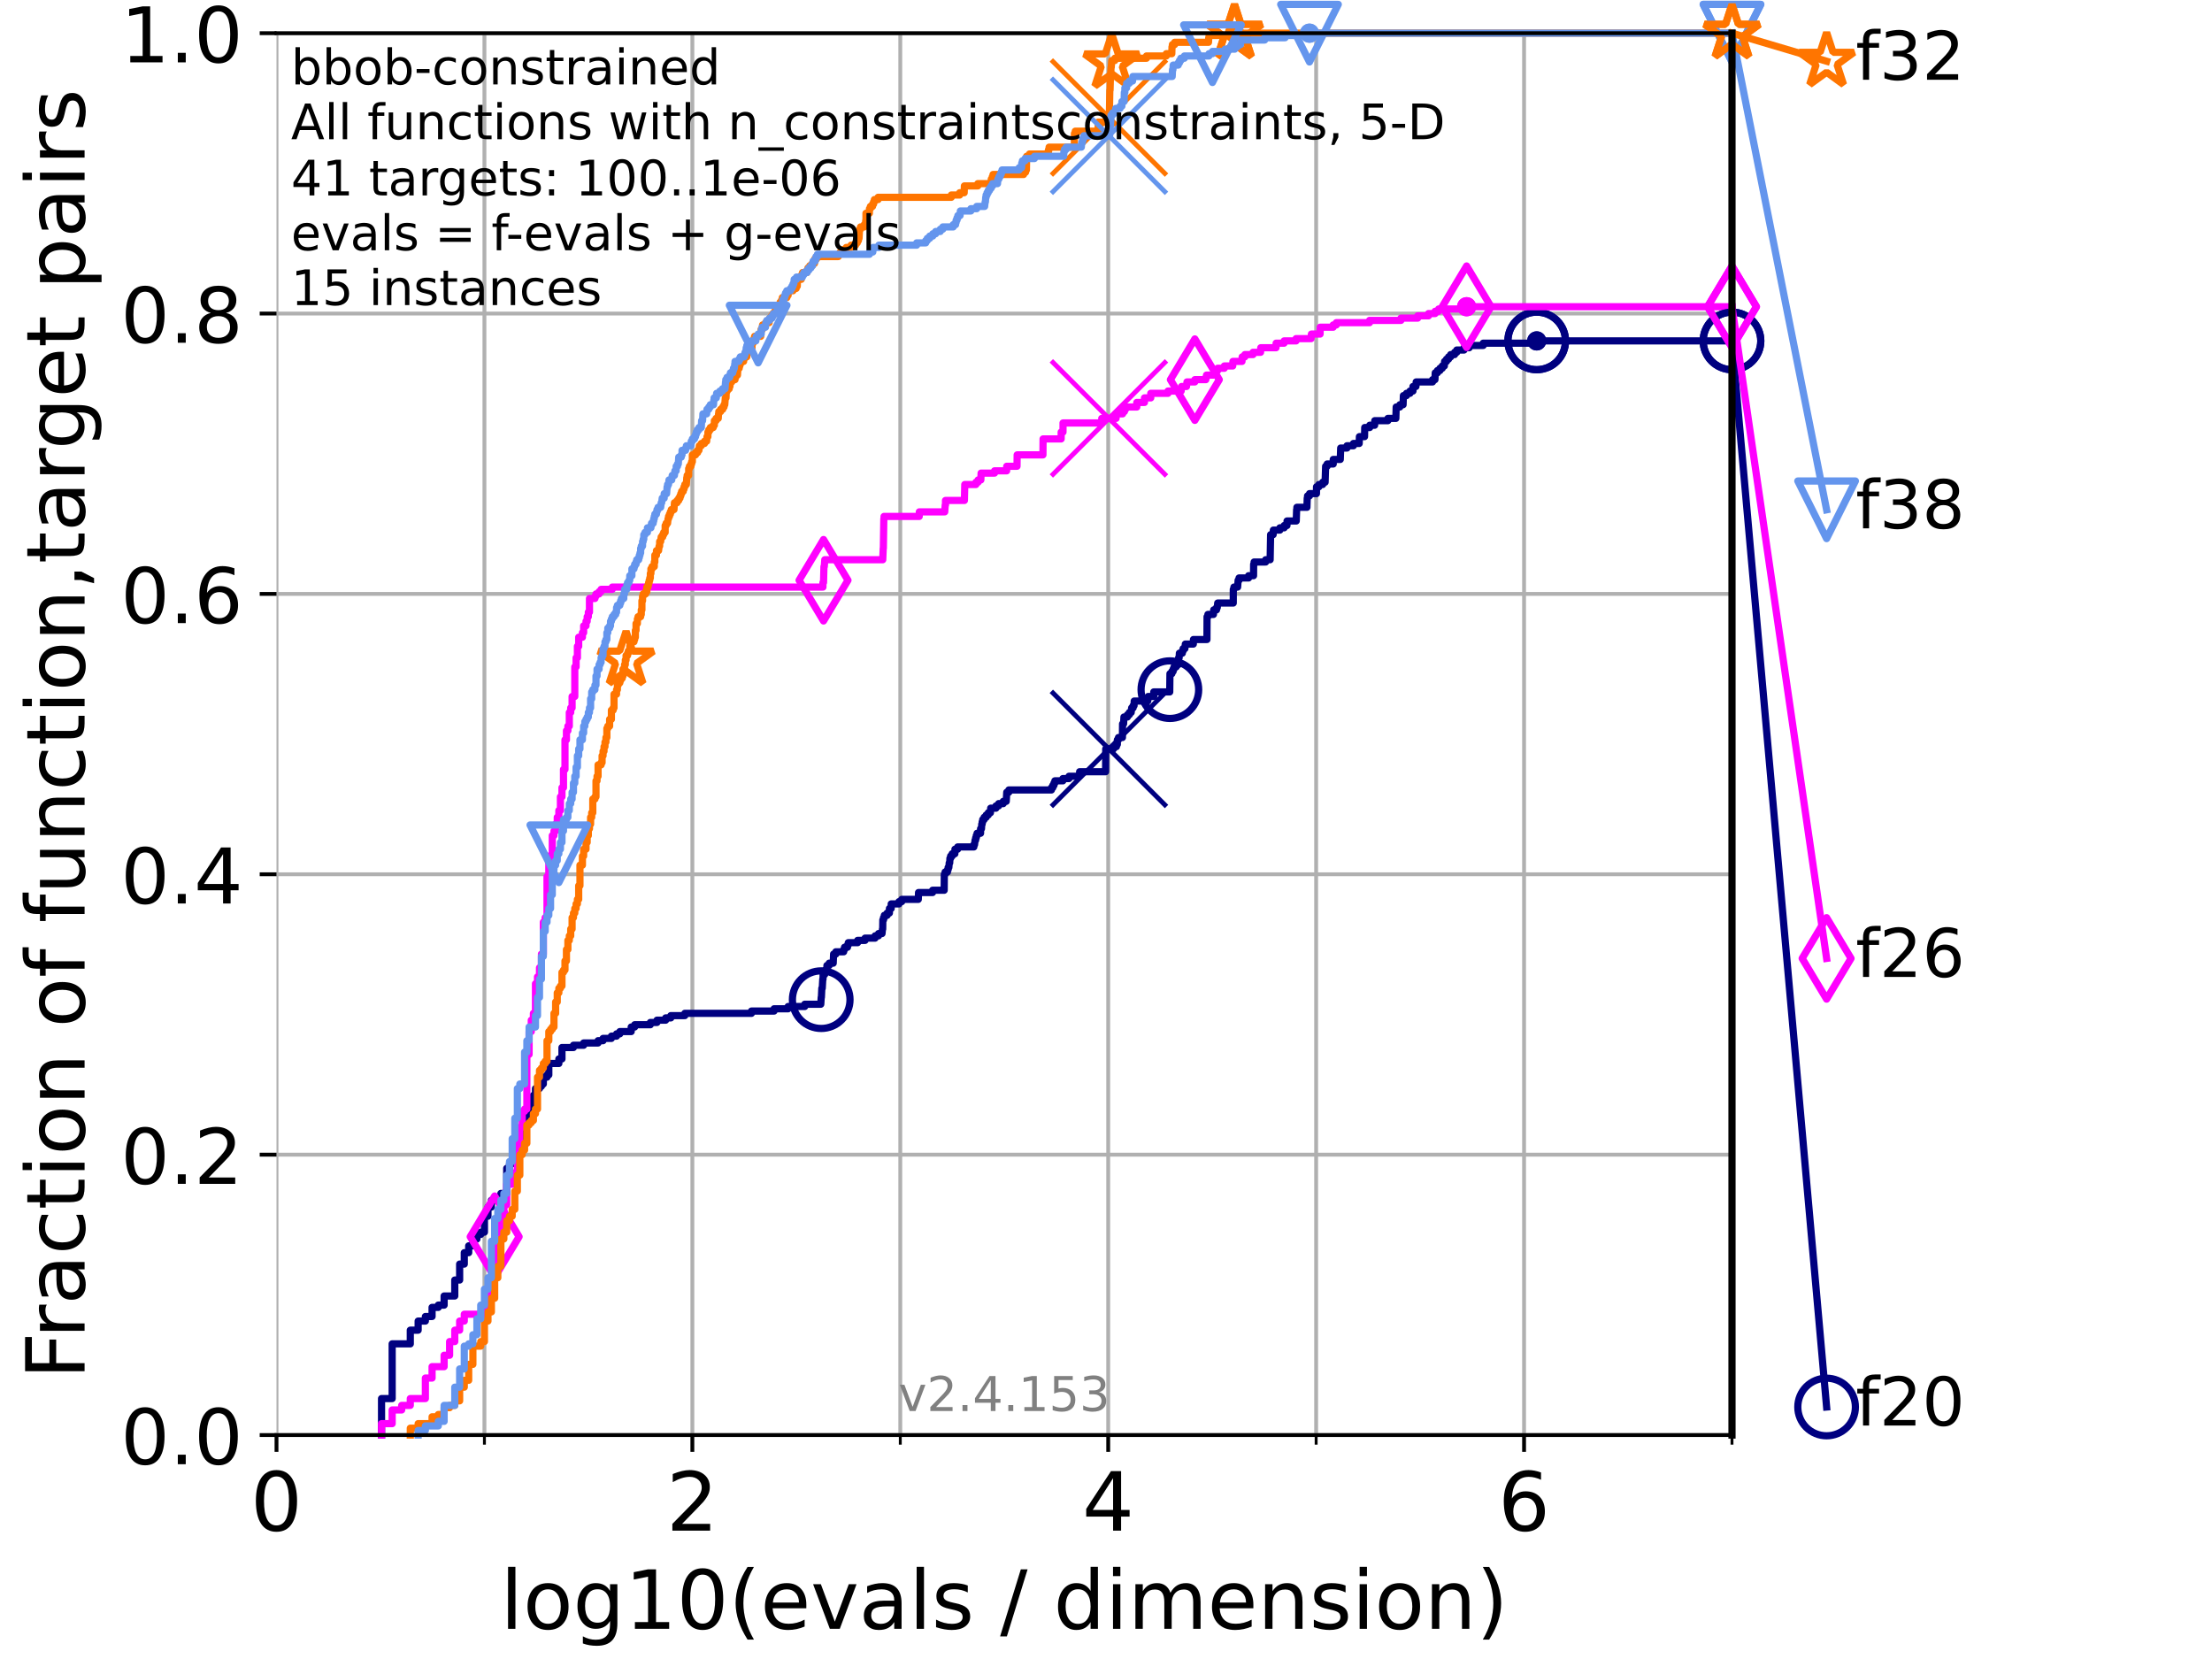 <?xml version="1.0" encoding="utf-8" standalone="no"?>
<!DOCTYPE svg PUBLIC "-//W3C//DTD SVG 1.1//EN"
  "http://www.w3.org/Graphics/SVG/1.1/DTD/svg11.dtd">
<!-- Created with matplotlib (https://matplotlib.org/) -->
<svg height="345.6pt" version="1.1" viewBox="0 0 460.8 345.6" width="460.8pt" xmlns="http://www.w3.org/2000/svg" xmlns:xlink="http://www.w3.org/1999/xlink">
 <defs>
  <style type="text/css">*{stroke-linecap:butt;stroke-linejoin:round;}</style>
 </defs>
 <g id="figure_1">
  <g id="patch_1">
   <path d="M 0 345.6 
L 460.8 345.6 
L 460.8 0 
L 0 0 
z
" style="fill:#ffffff;"/>
  </g>
  <g id="axes_1">
   <g id="patch_2">
    <path d="M 57.6 298.944 
L 360.806 298.944 
L 360.806 6.912 
L 57.6 6.912 
z
" style="fill:#ffffff;"/>
   </g>
   <g id="matplotlib.axis_1">
    <g id="xtick_1">
     <g id="line2d_1">
      <path clip-path="url(#pd06bb69fc0)" d="M 57.6 298.944 
L 57.6 6.912 
" style="fill:none;stroke:#b0b0b0;stroke-linecap:square;stroke-width:0.8;"/>
     </g>
     <g id="line2d_2">
      <defs>
       <path d="M 0 0 
L 0 3.5 
" id="m2594746991" style="stroke:#000000;stroke-width:0.8;"/>
      </defs>
      <g>
       <use style="stroke:#000000;stroke-width:0.8;" x="57.6" xlink:href="#m2594746991" y="298.944"/>
      </g>
     </g>
     <g id="text_1">
      <!-- 0 -->
      <g transform="translate(52.192 318.861)scale(0.17 -0.17)">
       <defs>
        <path d="M 31.781 66.406 
Q 24.172 66.406 20.328 58.906 
Q 16.5 51.422 16.5 36.375 
Q 16.5 21.391 20.328 13.891 
Q 24.172 6.391 31.781 6.391 
Q 39.453 6.391 43.281 13.891 
Q 47.125 21.391 47.125 36.375 
Q 47.125 51.422 43.281 58.906 
Q 39.453 66.406 31.781 66.406 
z
M 31.781 74.219 
Q 44.047 74.219 50.516 64.516 
Q 56.984 54.828 56.984 36.375 
Q 56.984 17.969 50.516 8.266 
Q 44.047 -1.422 31.781 -1.422 
Q 19.531 -1.422 13.062 8.266 
Q 6.594 17.969 6.594 36.375 
Q 6.594 54.828 13.062 64.516 
Q 19.531 74.219 31.781 74.219 
z
" id="DejaVuSans-48"/>
       </defs>
       <use xlink:href="#DejaVuSans-48"/>
      </g>
     </g>
    </g>
    <g id="xtick_2">
     <g id="line2d_3">
      <path clip-path="url(#pd06bb69fc0)" d="M 144.23 298.944 
L 144.23 6.912 
" style="fill:none;stroke:#b0b0b0;stroke-linecap:square;stroke-width:0.8;"/>
     </g>
     <g id="line2d_4">
      <g>
       <use style="stroke:#000000;stroke-width:0.8;" x="144.23" xlink:href="#m2594746991" y="298.944"/>
      </g>
     </g>
     <g id="text_2">
      <!-- 2 -->
      <g transform="translate(138.822 318.861)scale(0.17 -0.17)">
       <defs>
        <path d="M 19.188 8.297 
L 53.609 8.297 
L 53.609 0 
L 7.328 0 
L 7.328 8.297 
Q 12.938 14.109 22.625 23.891 
Q 32.328 33.688 34.812 36.531 
Q 39.547 41.844 41.422 45.531 
Q 43.312 49.219 43.312 52.781 
Q 43.312 58.594 39.234 62.25 
Q 35.156 65.922 28.609 65.922 
Q 23.969 65.922 18.812 64.312 
Q 13.672 62.703 7.812 59.422 
L 7.812 69.391 
Q 13.766 71.781 18.938 73 
Q 24.125 74.219 28.422 74.219 
Q 39.75 74.219 46.484 68.547 
Q 53.219 62.891 53.219 53.422 
Q 53.219 48.922 51.531 44.891 
Q 49.859 40.875 45.406 35.406 
Q 44.188 33.984 37.641 27.219 
Q 31.109 20.453 19.188 8.297 
z
" id="DejaVuSans-50"/>
       </defs>
       <use xlink:href="#DejaVuSans-50"/>
      </g>
     </g>
    </g>
    <g id="xtick_3">
     <g id="line2d_5">
      <path clip-path="url(#pd06bb69fc0)" d="M 230.861 298.944 
L 230.861 6.912 
" style="fill:none;stroke:#b0b0b0;stroke-linecap:square;stroke-width:0.8;"/>
     </g>
     <g id="line2d_6">
      <g>
       <use style="stroke:#000000;stroke-width:0.8;" x="230.861" xlink:href="#m2594746991" y="298.944"/>
      </g>
     </g>
     <g id="text_3">
      <!-- 4 -->
      <g transform="translate(225.453 318.861)scale(0.17 -0.17)">
       <defs>
        <path d="M 37.797 64.312 
L 12.891 25.391 
L 37.797 25.391 
z
M 35.203 72.906 
L 47.609 72.906 
L 47.609 25.391 
L 58.016 25.391 
L 58.016 17.188 
L 47.609 17.188 
L 47.609 0 
L 37.797 0 
L 37.797 17.188 
L 4.891 17.188 
L 4.891 26.703 
z
" id="DejaVuSans-52"/>
       </defs>
       <use xlink:href="#DejaVuSans-52"/>
      </g>
     </g>
    </g>
    <g id="xtick_4">
     <g id="line2d_7">
      <path clip-path="url(#pd06bb69fc0)" d="M 317.491 298.944 
L 317.491 6.912 
" style="fill:none;stroke:#b0b0b0;stroke-linecap:square;stroke-width:0.8;"/>
     </g>
     <g id="line2d_8">
      <g>
       <use style="stroke:#000000;stroke-width:0.8;" x="317.491" xlink:href="#m2594746991" y="298.944"/>
      </g>
     </g>
     <g id="text_4">
      <!-- 6 -->
      <g transform="translate(312.083 318.861)scale(0.17 -0.17)">
       <defs>
        <path d="M 33.016 40.375 
Q 26.375 40.375 22.484 35.828 
Q 18.609 31.297 18.609 23.391 
Q 18.609 15.531 22.484 10.953 
Q 26.375 6.391 33.016 6.391 
Q 39.656 6.391 43.531 10.953 
Q 47.406 15.531 47.406 23.391 
Q 47.406 31.297 43.531 35.828 
Q 39.656 40.375 33.016 40.375 
z
M 52.594 71.297 
L 52.594 62.312 
Q 48.875 64.062 45.094 64.984 
Q 41.312 65.922 37.594 65.922 
Q 27.828 65.922 22.672 59.328 
Q 17.531 52.734 16.797 39.406 
Q 19.672 43.656 24.016 45.922 
Q 28.375 48.188 33.594 48.188 
Q 44.578 48.188 50.953 41.516 
Q 57.328 34.859 57.328 23.391 
Q 57.328 12.156 50.688 5.359 
Q 44.047 -1.422 33.016 -1.422 
Q 20.359 -1.422 13.672 8.266 
Q 6.984 17.969 6.984 36.375 
Q 6.984 53.656 15.188 63.938 
Q 23.391 74.219 37.203 74.219 
Q 40.922 74.219 44.703 73.484 
Q 48.484 72.75 52.594 71.297 
z
" id="DejaVuSans-54"/>
       </defs>
       <use xlink:href="#DejaVuSans-54"/>
      </g>
     </g>
    </g>
    <g id="xtick_5">
     <g id="line2d_9">
      <path clip-path="url(#pd06bb69fc0)" d="M 100.915 298.944 
L 100.915 6.912 
" style="fill:none;stroke:#b0b0b0;stroke-linecap:square;stroke-width:0.8;"/>
     </g>
     <g id="line2d_10">
      <defs>
       <path d="M 0 0 
L 0 2 
" id="maeedef6d65" style="stroke:#000000;stroke-width:0.6;"/>
      </defs>
      <g>
       <use style="stroke:#000000;stroke-width:0.6;" x="100.915" xlink:href="#maeedef6d65" y="298.944"/>
      </g>
     </g>
    </g>
    <g id="xtick_6">
     <g id="line2d_11">
      <path clip-path="url(#pd06bb69fc0)" d="M 187.546 298.944 
L 187.546 6.912 
" style="fill:none;stroke:#b0b0b0;stroke-linecap:square;stroke-width:0.8;"/>
     </g>
     <g id="line2d_12">
      <g>
       <use style="stroke:#000000;stroke-width:0.6;" x="187.546" xlink:href="#maeedef6d65" y="298.944"/>
      </g>
     </g>
    </g>
    <g id="xtick_7">
     <g id="line2d_13">
      <path clip-path="url(#pd06bb69fc0)" d="M 274.176 298.944 
L 274.176 6.912 
" style="fill:none;stroke:#b0b0b0;stroke-linecap:square;stroke-width:0.8;"/>
     </g>
     <g id="line2d_14">
      <g>
       <use style="stroke:#000000;stroke-width:0.6;" x="274.176" xlink:href="#maeedef6d65" y="298.944"/>
      </g>
     </g>
    </g>
    <g id="xtick_8">
     <g id="line2d_15">
      <path clip-path="url(#pd06bb69fc0)" d="M 360.806 298.944 
L 360.806 6.912 
" style="fill:none;stroke:#b0b0b0;stroke-linecap:square;stroke-width:0.8;"/>
     </g>
     <g id="line2d_16">
      <g>
       <use style="stroke:#000000;stroke-width:0.6;" x="360.806" xlink:href="#maeedef6d65" y="298.944"/>
      </g>
     </g>
    </g>
    <g id="text_5">
     <!-- log10(evals / dimension) -->
     <g transform="translate(104.239 339.314)scale(0.17 -0.17)">
      <defs>
       <path d="M 9.422 75.984 
L 18.406 75.984 
L 18.406 0 
L 9.422 0 
z
" id="DejaVuSans-108"/>
       <path d="M 30.609 48.391 
Q 23.391 48.391 19.188 42.75 
Q 14.984 37.109 14.984 27.297 
Q 14.984 17.484 19.156 11.844 
Q 23.344 6.203 30.609 6.203 
Q 37.797 6.203 41.984 11.859 
Q 46.188 17.531 46.188 27.297 
Q 46.188 37.016 41.984 42.703 
Q 37.797 48.391 30.609 48.391 
z
M 30.609 56 
Q 42.328 56 49.016 48.375 
Q 55.719 40.766 55.719 27.297 
Q 55.719 13.875 49.016 6.219 
Q 42.328 -1.422 30.609 -1.422 
Q 18.844 -1.422 12.172 6.219 
Q 5.516 13.875 5.516 27.297 
Q 5.516 40.766 12.172 48.375 
Q 18.844 56 30.609 56 
z
" id="DejaVuSans-111"/>
       <path d="M 45.406 27.984 
Q 45.406 37.75 41.375 43.109 
Q 37.359 48.484 30.078 48.484 
Q 22.859 48.484 18.828 43.109 
Q 14.797 37.75 14.797 27.984 
Q 14.797 18.266 18.828 12.891 
Q 22.859 7.516 30.078 7.516 
Q 37.359 7.516 41.375 12.891 
Q 45.406 18.266 45.406 27.984 
z
M 54.391 6.781 
Q 54.391 -7.172 48.188 -13.984 
Q 42 -20.797 29.203 -20.797 
Q 24.469 -20.797 20.266 -20.094 
Q 16.062 -19.391 12.109 -17.922 
L 12.109 -9.188 
Q 16.062 -11.328 19.922 -12.344 
Q 23.781 -13.375 27.781 -13.375 
Q 36.625 -13.375 41.016 -8.766 
Q 45.406 -4.156 45.406 5.172 
L 45.406 9.625 
Q 42.625 4.781 38.281 2.391 
Q 33.938 0 27.875 0 
Q 17.828 0 11.672 7.656 
Q 5.516 15.328 5.516 27.984 
Q 5.516 40.672 11.672 48.328 
Q 17.828 56 27.875 56 
Q 33.938 56 38.281 53.609 
Q 42.625 51.219 45.406 46.391 
L 45.406 54.688 
L 54.391 54.688 
z
" id="DejaVuSans-103"/>
       <path d="M 12.406 8.297 
L 28.516 8.297 
L 28.516 63.922 
L 10.984 60.406 
L 10.984 69.391 
L 28.422 72.906 
L 38.281 72.906 
L 38.281 8.297 
L 54.391 8.297 
L 54.391 0 
L 12.406 0 
z
" id="DejaVuSans-49"/>
       <path d="M 31 75.875 
Q 24.469 64.656 21.281 53.656 
Q 18.109 42.672 18.109 31.391 
Q 18.109 20.125 21.312 9.062 
Q 24.516 -2 31 -13.188 
L 23.188 -13.188 
Q 15.875 -1.703 12.234 9.375 
Q 8.594 20.453 8.594 31.391 
Q 8.594 42.281 12.203 53.312 
Q 15.828 64.359 23.188 75.875 
z
" id="DejaVuSans-40"/>
       <path d="M 56.203 29.594 
L 56.203 25.203 
L 14.891 25.203 
Q 15.484 15.922 20.484 11.062 
Q 25.484 6.203 34.422 6.203 
Q 39.594 6.203 44.453 7.469 
Q 49.312 8.734 54.109 11.281 
L 54.109 2.781 
Q 49.266 0.734 44.188 -0.344 
Q 39.109 -1.422 33.891 -1.422 
Q 20.797 -1.422 13.156 6.188 
Q 5.516 13.812 5.516 26.812 
Q 5.516 40.234 12.766 48.109 
Q 20.016 56 32.328 56 
Q 43.359 56 49.781 48.891 
Q 56.203 41.797 56.203 29.594 
z
M 47.219 32.234 
Q 47.125 39.594 43.094 43.984 
Q 39.062 48.391 32.422 48.391 
Q 24.906 48.391 20.391 44.141 
Q 15.875 39.891 15.188 32.172 
z
" id="DejaVuSans-101"/>
       <path d="M 2.984 54.688 
L 12.5 54.688 
L 29.594 8.797 
L 46.688 54.688 
L 56.203 54.688 
L 35.688 0 
L 23.484 0 
z
" id="DejaVuSans-118"/>
       <path d="M 34.281 27.484 
Q 23.391 27.484 19.188 25 
Q 14.984 22.516 14.984 16.5 
Q 14.984 11.719 18.141 8.906 
Q 21.297 6.109 26.703 6.109 
Q 34.188 6.109 38.703 11.406 
Q 43.219 16.703 43.219 25.484 
L 43.219 27.484 
z
M 52.203 31.203 
L 52.203 0 
L 43.219 0 
L 43.219 8.297 
Q 40.141 3.328 35.547 0.953 
Q 30.953 -1.422 24.312 -1.422 
Q 15.922 -1.422 10.953 3.297 
Q 6 8.016 6 15.922 
Q 6 25.141 12.172 29.828 
Q 18.359 34.516 30.609 34.516 
L 43.219 34.516 
L 43.219 35.406 
Q 43.219 41.609 39.141 45 
Q 35.062 48.391 27.688 48.391 
Q 23 48.391 18.547 47.266 
Q 14.109 46.141 10.016 43.891 
L 10.016 52.203 
Q 14.938 54.109 19.578 55.047 
Q 24.219 56 28.609 56 
Q 40.484 56 46.344 49.844 
Q 52.203 43.703 52.203 31.203 
z
" id="DejaVuSans-97"/>
       <path d="M 44.281 53.078 
L 44.281 44.578 
Q 40.484 46.531 36.375 47.5 
Q 32.281 48.484 27.875 48.484 
Q 21.188 48.484 17.844 46.438 
Q 14.5 44.391 14.5 40.281 
Q 14.5 37.156 16.891 35.375 
Q 19.281 33.594 26.516 31.984 
L 29.594 31.297 
Q 39.156 29.25 43.188 25.516 
Q 47.219 21.781 47.219 15.094 
Q 47.219 7.469 41.188 3.016 
Q 35.156 -1.422 24.609 -1.422 
Q 20.219 -1.422 15.453 -0.562 
Q 10.688 0.297 5.422 2 
L 5.422 11.281 
Q 10.406 8.688 15.234 7.391 
Q 20.062 6.109 24.812 6.109 
Q 31.156 6.109 34.562 8.281 
Q 37.984 10.453 37.984 14.406 
Q 37.984 18.062 35.516 20.016 
Q 33.062 21.969 24.703 23.781 
L 21.578 24.516 
Q 13.234 26.266 9.516 29.906 
Q 5.812 33.547 5.812 39.891 
Q 5.812 47.609 11.281 51.797 
Q 16.75 56 26.812 56 
Q 31.781 56 36.172 55.266 
Q 40.578 54.547 44.281 53.078 
z
" id="DejaVuSans-115"/>
       <path id="DejaVuSans-32"/>
       <path d="M 25.391 72.906 
L 33.688 72.906 
L 8.297 -9.281 
L 0 -9.281 
z
" id="DejaVuSans-47"/>
       <path d="M 45.406 46.391 
L 45.406 75.984 
L 54.391 75.984 
L 54.391 0 
L 45.406 0 
L 45.406 8.203 
Q 42.578 3.328 38.25 0.953 
Q 33.938 -1.422 27.875 -1.422 
Q 17.969 -1.422 11.734 6.484 
Q 5.516 14.406 5.516 27.297 
Q 5.516 40.188 11.734 48.094 
Q 17.969 56 27.875 56 
Q 33.938 56 38.25 53.625 
Q 42.578 51.266 45.406 46.391 
z
M 14.797 27.297 
Q 14.797 17.391 18.875 11.75 
Q 22.953 6.109 30.078 6.109 
Q 37.203 6.109 41.297 11.75 
Q 45.406 17.391 45.406 27.297 
Q 45.406 37.203 41.297 42.844 
Q 37.203 48.484 30.078 48.484 
Q 22.953 48.484 18.875 42.844 
Q 14.797 37.203 14.797 27.297 
z
" id="DejaVuSans-100"/>
       <path d="M 9.422 54.688 
L 18.406 54.688 
L 18.406 0 
L 9.422 0 
z
M 9.422 75.984 
L 18.406 75.984 
L 18.406 64.594 
L 9.422 64.594 
z
" id="DejaVuSans-105"/>
       <path d="M 52 44.188 
Q 55.375 50.25 60.062 53.125 
Q 64.75 56 71.094 56 
Q 79.641 56 84.281 50.016 
Q 88.922 44.047 88.922 33.016 
L 88.922 0 
L 79.891 0 
L 79.891 32.719 
Q 79.891 40.578 77.094 44.375 
Q 74.312 48.188 68.609 48.188 
Q 61.625 48.188 57.562 43.547 
Q 53.516 38.922 53.516 30.906 
L 53.516 0 
L 44.484 0 
L 44.484 32.719 
Q 44.484 40.625 41.703 44.406 
Q 38.922 48.188 33.109 48.188 
Q 26.219 48.188 22.156 43.531 
Q 18.109 38.875 18.109 30.906 
L 18.109 0 
L 9.078 0 
L 9.078 54.688 
L 18.109 54.688 
L 18.109 46.188 
Q 21.188 51.219 25.484 53.609 
Q 29.781 56 35.688 56 
Q 41.656 56 45.828 52.969 
Q 50 49.953 52 44.188 
z
" id="DejaVuSans-109"/>
       <path d="M 54.891 33.016 
L 54.891 0 
L 45.906 0 
L 45.906 32.719 
Q 45.906 40.484 42.875 44.328 
Q 39.844 48.188 33.797 48.188 
Q 26.516 48.188 22.312 43.547 
Q 18.109 38.922 18.109 30.906 
L 18.109 0 
L 9.078 0 
L 9.078 54.688 
L 18.109 54.688 
L 18.109 46.188 
Q 21.344 51.125 25.703 53.562 
Q 30.078 56 35.797 56 
Q 45.219 56 50.047 50.172 
Q 54.891 44.344 54.891 33.016 
z
" id="DejaVuSans-110"/>
       <path d="M 8.016 75.875 
L 15.828 75.875 
Q 23.141 64.359 26.781 53.312 
Q 30.422 42.281 30.422 31.391 
Q 30.422 20.453 26.781 9.375 
Q 23.141 -1.703 15.828 -13.188 
L 8.016 -13.188 
Q 14.5 -2 17.703 9.062 
Q 20.906 20.125 20.906 31.391 
Q 20.906 42.672 17.703 53.656 
Q 14.5 64.656 8.016 75.875 
z
" id="DejaVuSans-41"/>
      </defs>
      <use xlink:href="#DejaVuSans-108"/>
      <use x="27.783" xlink:href="#DejaVuSans-111"/>
      <use x="88.965" xlink:href="#DejaVuSans-103"/>
      <use x="152.441" xlink:href="#DejaVuSans-49"/>
      <use x="216.064" xlink:href="#DejaVuSans-48"/>
      <use x="279.688" xlink:href="#DejaVuSans-40"/>
      <use x="318.701" xlink:href="#DejaVuSans-101"/>
      <use x="380.225" xlink:href="#DejaVuSans-118"/>
      <use x="439.404" xlink:href="#DejaVuSans-97"/>
      <use x="500.684" xlink:href="#DejaVuSans-108"/>
      <use x="528.467" xlink:href="#DejaVuSans-115"/>
      <use x="580.566" xlink:href="#DejaVuSans-32"/>
      <use x="612.354" xlink:href="#DejaVuSans-47"/>
      <use x="646.045" xlink:href="#DejaVuSans-32"/>
      <use x="677.832" xlink:href="#DejaVuSans-100"/>
      <use x="741.309" xlink:href="#DejaVuSans-105"/>
      <use x="769.092" xlink:href="#DejaVuSans-109"/>
      <use x="866.504" xlink:href="#DejaVuSans-101"/>
      <use x="928.027" xlink:href="#DejaVuSans-110"/>
      <use x="991.406" xlink:href="#DejaVuSans-115"/>
      <use x="1043.506" xlink:href="#DejaVuSans-105"/>
      <use x="1071.289" xlink:href="#DejaVuSans-111"/>
      <use x="1132.471" xlink:href="#DejaVuSans-110"/>
      <use x="1195.85" xlink:href="#DejaVuSans-41"/>
     </g>
    </g>
   </g>
   <g id="matplotlib.axis_2">
    <g id="ytick_1">
     <g id="line2d_17">
      <path clip-path="url(#pd06bb69fc0)" d="M 57.6 298.944 
L 360.806 298.944 
" style="fill:none;stroke:#b0b0b0;stroke-linecap:square;stroke-width:0.8;"/>
     </g>
     <g id="line2d_18">
      <defs>
       <path d="M 0 0 
L -3.5 0 
" id="mccbd15076c" style="stroke:#000000;stroke-width:0.8;"/>
      </defs>
      <g>
       <use style="stroke:#000000;stroke-width:0.8;" x="57.6" xlink:href="#mccbd15076c" y="298.944"/>
      </g>
     </g>
     <g id="text_6">
      <!-- 0.0 -->
      <g transform="translate(25.155 305.023)scale(0.16 -0.16)">
       <defs>
        <path d="M 10.688 12.406 
L 21 12.406 
L 21 0 
L 10.688 0 
z
" id="DejaVuSans-46"/>
       </defs>
       <use xlink:href="#DejaVuSans-48"/>
       <use x="63.623" xlink:href="#DejaVuSans-46"/>
       <use x="95.41" xlink:href="#DejaVuSans-48"/>
      </g>
     </g>
    </g>
    <g id="ytick_2">
     <g id="line2d_19">
      <path clip-path="url(#pd06bb69fc0)" d="M 57.6 240.538 
L 360.806 240.538 
" style="fill:none;stroke:#b0b0b0;stroke-linecap:square;stroke-width:0.8;"/>
     </g>
     <g id="line2d_20">
      <g>
       <use style="stroke:#000000;stroke-width:0.8;" x="57.6" xlink:href="#mccbd15076c" y="240.538"/>
      </g>
     </g>
     <g id="text_7">
      <!-- 0.2 -->
      <g transform="translate(25.155 246.616)scale(0.16 -0.16)">
       <use xlink:href="#DejaVuSans-48"/>
       <use x="63.623" xlink:href="#DejaVuSans-46"/>
       <use x="95.41" xlink:href="#DejaVuSans-50"/>
      </g>
     </g>
    </g>
    <g id="ytick_3">
     <g id="line2d_21">
      <path clip-path="url(#pd06bb69fc0)" d="M 57.6 182.131 
L 360.806 182.131 
" style="fill:none;stroke:#b0b0b0;stroke-linecap:square;stroke-width:0.8;"/>
     </g>
     <g id="line2d_22">
      <g>
       <use style="stroke:#000000;stroke-width:0.8;" x="57.6" xlink:href="#mccbd15076c" y="182.131"/>
      </g>
     </g>
     <g id="text_8">
      <!-- 0.4 -->
      <g transform="translate(25.155 188.21)scale(0.16 -0.16)">
       <use xlink:href="#DejaVuSans-48"/>
       <use x="63.623" xlink:href="#DejaVuSans-46"/>
       <use x="95.41" xlink:href="#DejaVuSans-52"/>
      </g>
     </g>
    </g>
    <g id="ytick_4">
     <g id="line2d_23">
      <path clip-path="url(#pd06bb69fc0)" d="M 57.6 123.725 
L 360.806 123.725 
" style="fill:none;stroke:#b0b0b0;stroke-linecap:square;stroke-width:0.8;"/>
     </g>
     <g id="line2d_24">
      <g>
       <use style="stroke:#000000;stroke-width:0.8;" x="57.6" xlink:href="#mccbd15076c" y="123.725"/>
      </g>
     </g>
     <g id="text_9">
      <!-- 0.6 -->
      <g transform="translate(25.155 129.804)scale(0.16 -0.16)">
       <use xlink:href="#DejaVuSans-48"/>
       <use x="63.623" xlink:href="#DejaVuSans-46"/>
       <use x="95.41" xlink:href="#DejaVuSans-54"/>
      </g>
     </g>
    </g>
    <g id="ytick_5">
     <g id="line2d_25">
      <path clip-path="url(#pd06bb69fc0)" d="M 57.6 65.318 
L 360.806 65.318 
" style="fill:none;stroke:#b0b0b0;stroke-linecap:square;stroke-width:0.8;"/>
     </g>
     <g id="line2d_26">
      <g>
       <use style="stroke:#000000;stroke-width:0.8;" x="57.6" xlink:href="#mccbd15076c" y="65.318"/>
      </g>
     </g>
     <g id="text_10">
      <!-- 0.8 -->
      <g transform="translate(25.155 71.397)scale(0.16 -0.16)">
       <defs>
        <path d="M 31.781 34.625 
Q 24.75 34.625 20.719 30.859 
Q 16.703 27.094 16.703 20.516 
Q 16.703 13.922 20.719 10.156 
Q 24.75 6.391 31.781 6.391 
Q 38.812 6.391 42.859 10.172 
Q 46.922 13.969 46.922 20.516 
Q 46.922 27.094 42.891 30.859 
Q 38.875 34.625 31.781 34.625 
z
M 21.922 38.812 
Q 15.578 40.375 12.031 44.719 
Q 8.5 49.078 8.5 55.328 
Q 8.5 64.062 14.719 69.141 
Q 20.953 74.219 31.781 74.219 
Q 42.672 74.219 48.875 69.141 
Q 55.078 64.062 55.078 55.328 
Q 55.078 49.078 51.531 44.719 
Q 48 40.375 41.703 38.812 
Q 48.828 37.156 52.797 32.312 
Q 56.781 27.484 56.781 20.516 
Q 56.781 9.906 50.312 4.234 
Q 43.844 -1.422 31.781 -1.422 
Q 19.734 -1.422 13.25 4.234 
Q 6.781 9.906 6.781 20.516 
Q 6.781 27.484 10.781 32.312 
Q 14.797 37.156 21.922 38.812 
z
M 18.312 54.391 
Q 18.312 48.734 21.844 45.562 
Q 25.391 42.391 31.781 42.391 
Q 38.141 42.391 41.719 45.562 
Q 45.312 48.734 45.312 54.391 
Q 45.312 60.062 41.719 63.234 
Q 38.141 66.406 31.781 66.406 
Q 25.391 66.406 21.844 63.234 
Q 18.312 60.062 18.312 54.391 
z
" id="DejaVuSans-56"/>
       </defs>
       <use xlink:href="#DejaVuSans-48"/>
       <use x="63.623" xlink:href="#DejaVuSans-46"/>
       <use x="95.41" xlink:href="#DejaVuSans-56"/>
      </g>
     </g>
    </g>
    <g id="ytick_6">
     <g id="line2d_27">
      <path clip-path="url(#pd06bb69fc0)" d="M 57.6 6.912 
L 360.806 6.912 
" style="fill:none;stroke:#b0b0b0;stroke-linecap:square;stroke-width:0.8;"/>
     </g>
     <g id="line2d_28">
      <g>
       <use style="stroke:#000000;stroke-width:0.8;" x="57.6" xlink:href="#mccbd15076c" y="6.912"/>
      </g>
     </g>
     <g id="text_11">
      <!-- 1.0 -->
      <g transform="translate(25.155 12.991)scale(0.16 -0.16)">
       <use xlink:href="#DejaVuSans-49"/>
       <use x="63.623" xlink:href="#DejaVuSans-46"/>
       <use x="95.41" xlink:href="#DejaVuSans-48"/>
      </g>
     </g>
    </g>
    <g id="text_12">
     <!-- Fraction of function,target pairs -->
     <g transform="translate(17.62 287.313)rotate(-90)scale(0.17 -0.17)">
      <defs>
       <path d="M 9.812 72.906 
L 51.703 72.906 
L 51.703 64.594 
L 19.672 64.594 
L 19.672 43.109 
L 48.578 43.109 
L 48.578 34.812 
L 19.672 34.812 
L 19.672 0 
L 9.812 0 
z
" id="DejaVuSans-70"/>
       <path d="M 41.109 46.297 
Q 39.594 47.172 37.812 47.578 
Q 36.031 48 33.891 48 
Q 26.266 48 22.188 43.047 
Q 18.109 38.094 18.109 28.812 
L 18.109 0 
L 9.078 0 
L 9.078 54.688 
L 18.109 54.688 
L 18.109 46.188 
Q 20.953 51.172 25.484 53.578 
Q 30.031 56 36.531 56 
Q 37.453 56 38.578 55.875 
Q 39.703 55.766 41.062 55.516 
z
" id="DejaVuSans-114"/>
       <path d="M 48.781 52.594 
L 48.781 44.188 
Q 44.969 46.297 41.141 47.344 
Q 37.312 48.391 33.406 48.391 
Q 24.656 48.391 19.812 42.844 
Q 14.984 37.312 14.984 27.297 
Q 14.984 17.281 19.812 11.734 
Q 24.656 6.203 33.406 6.203 
Q 37.312 6.203 41.141 7.25 
Q 44.969 8.297 48.781 10.406 
L 48.781 2.094 
Q 45.016 0.344 40.984 -0.531 
Q 36.969 -1.422 32.422 -1.422 
Q 20.062 -1.422 12.781 6.344 
Q 5.516 14.109 5.516 27.297 
Q 5.516 40.672 12.859 48.328 
Q 20.219 56 33.016 56 
Q 37.156 56 41.109 55.141 
Q 45.062 54.297 48.781 52.594 
z
" id="DejaVuSans-99"/>
       <path d="M 18.312 70.219 
L 18.312 54.688 
L 36.812 54.688 
L 36.812 47.703 
L 18.312 47.703 
L 18.312 18.016 
Q 18.312 11.328 20.141 9.422 
Q 21.969 7.516 27.594 7.516 
L 36.812 7.516 
L 36.812 0 
L 27.594 0 
Q 17.188 0 13.234 3.875 
Q 9.281 7.766 9.281 18.016 
L 9.281 47.703 
L 2.688 47.703 
L 2.688 54.688 
L 9.281 54.688 
L 9.281 70.219 
z
" id="DejaVuSans-116"/>
       <path d="M 37.109 75.984 
L 37.109 68.5 
L 28.516 68.5 
Q 23.688 68.5 21.797 66.547 
Q 19.922 64.594 19.922 59.516 
L 19.922 54.688 
L 34.719 54.688 
L 34.719 47.703 
L 19.922 47.703 
L 19.922 0 
L 10.891 0 
L 10.891 47.703 
L 2.297 47.703 
L 2.297 54.688 
L 10.891 54.688 
L 10.891 58.5 
Q 10.891 67.625 15.141 71.797 
Q 19.391 75.984 28.609 75.984 
z
" id="DejaVuSans-102"/>
       <path d="M 8.5 21.578 
L 8.5 54.688 
L 17.484 54.688 
L 17.484 21.922 
Q 17.484 14.156 20.5 10.266 
Q 23.531 6.391 29.594 6.391 
Q 36.859 6.391 41.078 11.031 
Q 45.312 15.672 45.312 23.688 
L 45.312 54.688 
L 54.297 54.688 
L 54.297 0 
L 45.312 0 
L 45.312 8.406 
Q 42.047 3.422 37.719 1 
Q 33.406 -1.422 27.688 -1.422 
Q 18.266 -1.422 13.375 4.438 
Q 8.5 10.297 8.5 21.578 
z
M 31.109 56 
z
" id="DejaVuSans-117"/>
       <path d="M 11.719 12.406 
L 22.016 12.406 
L 22.016 4 
L 14.016 -11.625 
L 7.719 -11.625 
L 11.719 4 
z
" id="DejaVuSans-44"/>
       <path d="M 18.109 8.203 
L 18.109 -20.797 
L 9.078 -20.797 
L 9.078 54.688 
L 18.109 54.688 
L 18.109 46.391 
Q 20.953 51.266 25.266 53.625 
Q 29.594 56 35.594 56 
Q 45.562 56 51.781 48.094 
Q 58.016 40.188 58.016 27.297 
Q 58.016 14.406 51.781 6.484 
Q 45.562 -1.422 35.594 -1.422 
Q 29.594 -1.422 25.266 0.953 
Q 20.953 3.328 18.109 8.203 
z
M 48.688 27.297 
Q 48.688 37.203 44.609 42.844 
Q 40.531 48.484 33.406 48.484 
Q 26.266 48.484 22.188 42.844 
Q 18.109 37.203 18.109 27.297 
Q 18.109 17.391 22.188 11.75 
Q 26.266 6.109 33.406 6.109 
Q 40.531 6.109 44.609 11.75 
Q 48.688 17.391 48.688 27.297 
z
" id="DejaVuSans-112"/>
      </defs>
      <use xlink:href="#DejaVuSans-70"/>
      <use x="50.27" xlink:href="#DejaVuSans-114"/>
      <use x="91.383" xlink:href="#DejaVuSans-97"/>
      <use x="152.662" xlink:href="#DejaVuSans-99"/>
      <use x="207.643" xlink:href="#DejaVuSans-116"/>
      <use x="246.852" xlink:href="#DejaVuSans-105"/>
      <use x="274.635" xlink:href="#DejaVuSans-111"/>
      <use x="335.816" xlink:href="#DejaVuSans-110"/>
      <use x="399.195" xlink:href="#DejaVuSans-32"/>
      <use x="430.982" xlink:href="#DejaVuSans-111"/>
      <use x="492.164" xlink:href="#DejaVuSans-102"/>
      <use x="527.369" xlink:href="#DejaVuSans-32"/>
      <use x="559.156" xlink:href="#DejaVuSans-102"/>
      <use x="594.361" xlink:href="#DejaVuSans-117"/>
      <use x="657.74" xlink:href="#DejaVuSans-110"/>
      <use x="721.119" xlink:href="#DejaVuSans-99"/>
      <use x="776.1" xlink:href="#DejaVuSans-116"/>
      <use x="815.309" xlink:href="#DejaVuSans-105"/>
      <use x="843.092" xlink:href="#DejaVuSans-111"/>
      <use x="904.273" xlink:href="#DejaVuSans-110"/>
      <use x="967.652" xlink:href="#DejaVuSans-44"/>
      <use x="999.439" xlink:href="#DejaVuSans-116"/>
      <use x="1038.648" xlink:href="#DejaVuSans-97"/>
      <use x="1099.928" xlink:href="#DejaVuSans-114"/>
      <use x="1139.291" xlink:href="#DejaVuSans-103"/>
      <use x="1202.768" xlink:href="#DejaVuSans-101"/>
      <use x="1264.291" xlink:href="#DejaVuSans-116"/>
      <use x="1303.5" xlink:href="#DejaVuSans-32"/>
      <use x="1335.287" xlink:href="#DejaVuSans-112"/>
      <use x="1398.764" xlink:href="#DejaVuSans-97"/>
      <use x="1460.043" xlink:href="#DejaVuSans-105"/>
      <use x="1487.826" xlink:href="#DejaVuSans-114"/>
      <use x="1528.939" xlink:href="#DejaVuSans-115"/>
     </g>
    </g>
   </g>
   <g id="line2d_29">
    <defs>
     <path d="M 0 1.5 
C 0.398 1.5 0.779 1.342 1.061 1.061 
C 1.342 0.779 1.5 0.398 1.5 0 
C 1.5 -0.398 1.342 -0.779 1.061 -1.061 
C 0.779 -1.342 0.398 -1.5 0 -1.5 
C -0.398 -1.5 -0.779 -1.342 -1.061 -1.061 
C -1.342 -0.779 -1.5 -0.398 -1.5 0 
C -1.5 0.398 -1.342 0.779 -1.061 1.061 
C -0.779 1.342 -0.398 1.5 0 1.5 
z
" id="m39902659e6" style="stroke:#000080;"/>
    </defs>
    <g>
     <use style="fill:#000080;stroke:#000080;" x="320.126" xlink:href="#m39902659e6" y="71.017"/>
     <use style="fill:#000080;stroke:#000080;" x="320.126" xlink:href="#m39902659e6" y="71.017"/>
    </g>
   </g>
   <g id="line2d_30">
    <path d="M 79.481 298.944 
L 79.481 291.346 
L 81.696 291.346 
L 81.696 279.95 
L 85.471 279.95 
L 85.471 277.101 
L 87.108 277.101 
L 87.108 275.202 
L 88.614 275.202 
L 88.614 274.252 
L 90.008 274.252 
L 90.008 272.352 
L 91.306 272.352 
L 91.306 271.878 
L 92.52 271.878 
L 92.52 269.978 
L 94.736 269.978 
L 94.736 266.654 
L 95.753 266.654 
L 95.753 263.33 
L 96.718 263.33 
L 96.718 260.956 
L 97.635 260.956 
L 97.635 259.532 
L 98.51 259.532 
L 98.51 258.107 
L 99.347 258.107 
L 99.347 257.157 
L 100.147 257.157 
L 100.147 256.682 
L 100.915 256.682 
L 100.915 253.359 
L 101.653 253.359 
L 101.653 251.459 
L 102.363 251.459 
L 102.363 250.035 
L 103.047 250.035 
L 103.047 249.56 
L 104.345 249.56 
L 104.345 248.61 
L 105.559 248.61 
L 105.559 243.387 
L 106.138 243.387 
L 106.138 242.437 
L 106.699 242.437 
L 106.699 241.487 
L 107.245 241.487 
L 107.245 239.113 
L 107.775 239.113 
L 107.775 237.689 
L 108.29 237.689 
L 108.29 236.739 
L 108.792 236.739 
L 108.792 235.789 
L 109.28 235.789 
L 109.28 233.89 
L 109.757 233.89 
L 109.757 232.94 
L 110.221 232.94 
L 110.221 231.041 
L 110.675 231.041 
L 110.675 230.091 
L 111.117 230.091 
L 111.117 228.192 
L 111.55 228.192 
L 111.55 226.767 
L 112.386 226.767 
L 112.386 226.292 
L 112.79 226.292 
L 112.79 225.817 
L 113.186 225.817 
L 113.186 224.393 
L 113.954 224.393 
L 113.954 223.918 
L 114.327 223.918 
L 114.327 221.544 
L 116.419 221.544 
L 116.419 220.594 
L 117.068 220.594 
L 117.068 218.22 
L 119.46 218.22 
L 119.46 217.745 
L 121.582 217.745 
L 121.582 217.27 
L 124.589 217.27 
L 124.589 216.795 
L 125.628 216.795 
L 125.628 216.32 
L 127.366 216.32 
L 127.366 215.845 
L 128.441 215.845 
L 128.441 215.371 
L 129.125 215.371 
L 129.125 214.896 
L 131.49 214.896 
L 131.49 213.946 
L 132.216 213.946 
L 132.216 213.471 
L 135.479 213.471 
L 135.479 212.996 
L 136.865 212.996 
L 136.865 212.522 
L 138.668 212.522 
L 138.668 212.047 
L 139.748 212.047 
L 139.748 211.572 
L 142.662 211.572 
L 142.662 211.097 
L 156.541 211.097 
L 156.541 210.622 
L 161.255 210.622 
L 161.255 210.147 
L 164.181 210.147 
L 164.181 209.672 
L 167.646 209.672 
L 167.646 209.198 
L 170.983 209.198 
L 171.074 207.773 
L 171.11 207.773 
L 171.2 205.874 
L 171.289 205.874 
L 171.396 203.974 
L 171.449 203.974 
L 171.467 203.025 
L 171.783 203.025 
L 171.783 202.55 
L 171.921 202.55 
L 171.921 202.075 
L 172.246 202.075 
L 172.263 201.125 
L 172.732 201.125 
L 172.732 200.65 
L 173.573 200.65 
L 173.652 198.751 
L 174.119 198.751 
L 174.119 198.276 
L 175.751 198.276 
L 175.751 197.801 
L 175.933 197.801 
L 175.933 197.326 
L 176.551 197.326 
L 176.551 196.852 
L 176.712 196.852 
L 176.712 196.377 
L 178.656 196.377 
L 178.656 195.902 
L 180.208 195.902 
L 180.208 195.427 
L 182.299 195.427 
L 182.299 194.952 
L 183.011 194.952 
L 183.011 194.477 
L 183.743 194.477 
L 183.835 193.528 
L 183.881 193.528 
L 183.909 191.628 
L 184.054 191.628 
L 184.054 191.153 
L 184.225 191.153 
L 184.225 190.678 
L 184.809 190.678 
L 184.809 190.204 
L 185.281 190.204 
L 185.281 189.254 
L 185.651 189.254 
L 185.651 188.304 
L 187.269 188.304 
L 187.269 187.829 
L 187.855 187.829 
L 187.855 187.355 
L 191.299 187.355 
L 191.348 185.93 
L 194.274 185.93 
L 194.274 185.455 
L 196.69 185.455 
L 196.718 182.131 
L 196.884 182.131 
L 196.884 181.656 
L 197.376 181.656 
L 197.376 181.182 
L 197.51 181.182 
L 197.51 180.707 
L 197.664 180.707 
L 197.739 179.757 
L 197.844 179.757 
L 197.883 178.807 
L 198.03 178.807 
L 198.03 178.332 
L 198.35 178.332 
L 198.35 177.858 
L 198.914 177.858 
L 198.93 176.908 
L 199.497 176.908 
L 199.497 176.433 
L 202.866 176.433 
L 202.866 175.958 
L 203.015 175.958 
L 203.124 175.008 
L 203.248 175.008 
L 203.248 174.534 
L 203.378 174.534 
L 203.378 174.059 
L 203.543 174.059 
L 203.543 173.584 
L 204.271 173.584 
L 204.271 172.634 
L 204.459 172.634 
L 204.514 171.685 
L 204.603 171.685 
L 204.603 171.21 
L 204.715 171.21 
L 204.715 170.735 
L 205.014 170.735 
L 205.014 170.26 
L 205.438 170.26 
L 205.438 169.785 
L 205.874 169.785 
L 205.874 169.31 
L 206.326 169.31 
L 206.376 168.361 
L 207.47 168.361 
L 207.47 167.886 
L 208.033 167.886 
L 208.033 167.411 
L 208.993 167.411 
L 208.993 166.936 
L 209.618 166.936 
L 209.725 165.037 
L 210.16 165.037 
L 210.16 164.562 
L 219.032 164.562 
L 219.032 164.087 
L 219.317 164.087 
L 219.317 163.612 
L 219.556 163.612 
L 219.556 163.137 
L 219.749 163.137 
L 219.749 162.662 
L 221.416 162.662 
L 221.416 162.188 
L 222.693 162.188 
L 222.693 161.713 
L 224.86 161.713 
L 224.905 160.763 
L 230.318 160.763 
L 230.345 156.015 
L 231.965 156.015 
L 231.965 155.54 
L 232.57 155.54 
L 232.57 155.065 
L 232.765 155.065 
L 232.765 154.115 
L 232.998 154.115 
L 232.998 153.64 
L 233.823 153.64 
L 233.85 150.791 
L 234.063 150.791 
L 234.136 149.367 
L 234.86 149.367 
L 234.86 148.892 
L 235.262 148.892 
L 235.262 148.417 
L 235.645 148.417 
L 235.744 147.467 
L 236.047 147.467 
L 236.047 146.992 
L 236.25 146.992 
L 236.277 146.043 
L 239.097 146.043 
L 239.181 145.093 
L 240.347 145.093 
L 240.347 144.143 
L 243.676 144.143 
L 243.72 140.345 
L 244.118 140.345 
L 244.118 139.87 
L 244.382 139.87 
L 244.382 139.395 
L 244.562 139.395 
L 244.562 138.92 
L 245.027 138.92 
L 245.027 138.445 
L 245.482 138.445 
L 245.523 137.021 
L 245.637 137.021 
L 245.685 136.071 
L 246.299 136.071 
L 246.299 135.596 
L 246.464 135.596 
L 246.464 135.121 
L 246.836 135.121 
L 246.923 134.171 
L 248.592 134.171 
L 248.616 133.222 
L 251.428 133.222 
L 251.453 128.473 
L 251.628 128.473 
L 251.628 127.998 
L 252.783 127.998 
L 252.839 127.049 
L 253.422 127.049 
L 253.422 126.574 
L 253.579 126.574 
L 253.67 125.624 
L 256.91 125.624 
L 256.918 122.775 
L 257.052 122.775 
L 257.052 122.3 
L 257.818 122.3 
L 257.924 120.876 
L 258.119 120.876 
L 258.119 120.401 
L 260.106 120.401 
L 260.106 119.926 
L 261.137 119.926 
L 261.155 117.552 
L 261.257 117.552 
L 261.257 117.077 
L 263.655 117.077 
L 263.655 116.602 
L 264.592 116.602 
L 264.691 111.379 
L 265.22 111.379 
L 265.264 110.429 
L 266.621 110.429 
L 266.621 109.954 
L 267.516 109.954 
L 267.516 109.479 
L 268.098 109.479 
L 268.114 108.53 
L 270.031 108.53 
L 270.111 106.155 
L 270.168 106.155 
L 270.168 105.681 
L 272.258 105.681 
L 272.319 103.781 
L 272.384 103.781 
L 272.384 103.306 
L 272.797 103.306 
L 272.797 102.831 
L 274.242 102.831 
L 274.253 101.407 
L 274.755 101.407 
L 274.755 100.932 
L 275.541 100.932 
L 275.541 100.457 
L 276.046 100.457 
L 276.152 97.133 
L 276.471 97.133 
L 276.471 96.658 
L 277.738 96.658 
L 277.738 95.709 
L 279.206 95.709 
L 279.289 93.334 
L 280.602 93.334 
L 280.602 92.86 
L 281.941 92.86 
L 281.941 92.385 
L 283.145 92.385 
L 283.189 90.96 
L 284.259 90.96 
L 284.298 89.061 
L 285.34 89.061 
L 285.34 88.586 
L 286.363 88.586 
L 286.388 87.636 
L 289.122 87.636 
L 289.122 87.161 
L 290.783 87.161 
L 290.851 84.787 
L 291.612 84.787 
L 291.612 84.312 
L 292.29 84.312 
L 292.35 82.413 
L 292.999 82.413 
L 292.999 81.938 
L 293.723 81.938 
L 293.723 81.463 
L 294.343 81.463 
L 294.345 80.514 
L 294.964 80.514 
L 295.018 79.564 
L 298.429 79.564 
L 298.429 79.089 
L 298.925 79.089 
L 298.988 77.664 
L 299.444 77.664 
L 299.444 77.19 
L 299.969 77.19 
L 299.969 76.715 
L 300.45 76.715 
L 300.45 76.24 
L 300.885 76.24 
L 300.936 75.29 
L 301.336 75.29 
L 301.336 74.815 
L 301.766 74.815 
L 301.766 74.341 
L 302.198 74.341 
L 302.198 73.866 
L 303.023 73.866 
L 303.023 73.391 
L 303.472 73.391 
L 303.472 72.916 
L 304.984 72.916 
L 304.984 72.441 
L 306.063 72.441 
L 306.063 71.966 
L 308.981 71.966 
L 308.981 71.491 
L 320.126 71.491 
L 320.126 71.017 
L 360.806 71.017 
L 360.806 71.017 
" style="fill:none;stroke:#000080;stroke-linecap:square;stroke-width:1.5;"/>
   </g>
   <g id="line2d_31">
    <defs>
     <path d="M 0 6 
C 1.591 6 3.117 5.368 4.243 4.243 
C 5.368 3.117 6 1.591 6 0 
C 6 -1.591 5.368 -3.117 4.243 -4.243 
C 3.117 -5.368 1.591 -6 0 -6 
C -1.591 -6 -3.117 -5.368 -4.243 -4.243 
C -5.368 -3.117 -6 -1.591 -6 0 
C -6 1.591 -5.368 3.117 -4.243 4.243 
C -3.117 5.368 -1.591 6 0 6 
z
" id="maee28f5347" style="stroke:#000080;stroke-width:1.5;"/>
    </defs>
    <g>
     <use style="fill-opacity:0;stroke:#000080;stroke-width:1.5;" x="171.074" xlink:href="#maee28f5347" y="208.248"/>
     <use style="fill-opacity:0;stroke:#000080;stroke-width:1.5;" x="243.706" xlink:href="#maee28f5347" y="143.668"/>
     <use style="fill-opacity:0;stroke:#000080;stroke-width:1.5;" x="320.126" xlink:href="#maee28f5347" y="71.017"/>
     <use style="fill-opacity:0;stroke:#000080;stroke-width:1.5;" x="320.126" xlink:href="#maee28f5347" y="71.017"/>
     <use style="fill-opacity:0;stroke:#000080;stroke-width:1.5;" x="360.806" xlink:href="#maee28f5347" y="71.017"/>
    </g>
   </g>
   <g id="line2d_32">
    <path style="fill:none;stroke:#000080;stroke-linecap:square;stroke-width:1.5;"/>
    <g/>
   </g>
   <g id="line2d_33">
    <path clip-path="url(#pd06bb69fc0)" d="M 231.01 156.015 
" style="fill:none;stroke:#000080;stroke-linecap:square;stroke-width:1.5;"/>
    <defs>
     <path d="M -12 12 
L 12 -12 
M -12 -12 
L 12 12 
" id="m123d0f24e5" style="stroke:#000080;"/>
    </defs>
    <g clip-path="url(#pd06bb69fc0)">
     <use style="fill:#000080;stroke:#000080;" x="231.01" xlink:href="#m123d0f24e5" y="156.015"/>
    </g>
   </g>
   <g id="line2d_34">
    <defs>
     <path d="M 0 1.5 
C 0.398 1.5 0.779 1.342 1.061 1.061 
C 1.342 0.779 1.5 0.398 1.5 0 
C 1.5 -0.398 1.342 -0.779 1.061 -1.061 
C 0.779 -1.342 0.398 -1.5 0 -1.5 
C -0.398 -1.5 -0.779 -1.342 -1.061 -1.061 
C -1.342 -0.779 -1.5 -0.398 -1.5 0 
C -1.5 0.398 -1.342 0.779 -1.061 1.061 
C -0.779 1.342 -0.398 1.5 0 1.5 
z
" id="m6ad7ffe8cd" style="stroke:#ff00ff;"/>
    </defs>
    <g>
     <use style="fill:#ff00ff;stroke:#ff00ff;" x="305.524" xlink:href="#m6ad7ffe8cd" y="63.894"/>
     <use style="fill:#ff00ff;stroke:#ff00ff;" x="305.524" xlink:href="#m6ad7ffe8cd" y="63.894"/>
    </g>
   </g>
   <g id="line2d_35">
    <path d="M 79.481 298.944 
L 79.481 296.57 
L 81.696 296.57 
L 81.696 293.721 
L 83.678 293.721 
L 83.678 292.771 
L 85.471 292.771 
L 85.471 291.346 
L 88.614 291.346 
L 88.614 287.073 
L 90.008 287.073 
L 90.008 284.699 
L 92.52 284.699 
L 92.52 282.324 
L 93.66 282.324 
L 93.66 279.475 
L 94.736 279.475 
L 94.736 277.101 
L 95.753 277.101 
L 95.753 275.202 
L 96.718 275.202 
L 96.718 273.777 
L 100.915 273.777 
L 100.915 272.352 
L 101.653 272.352 
L 101.653 269.503 
L 102.363 269.503 
L 102.363 266.179 
L 103.047 266.179 
L 103.047 257.632 
L 104.345 257.632 
L 104.345 252.409 
L 104.962 252.409 
L 104.962 250.984 
L 105.559 250.984 
L 105.559 246.711 
L 106.699 246.711 
L 106.699 244.336 
L 107.775 244.336 
L 107.775 238.163 
L 108.29 238.163 
L 108.29 234.839 
L 108.792 234.839 
L 108.792 231.515 
L 109.28 231.515 
L 109.28 231.041 
L 109.757 231.041 
L 109.757 219.644 
L 110.221 219.644 
L 110.221 214.896 
L 110.675 214.896 
L 110.675 212.522 
L 111.117 212.522 
L 111.117 211.097 
L 111.55 211.097 
L 111.55 204.924 
L 111.972 204.924 
L 111.972 203.499 
L 112.386 203.499 
L 112.386 201.6 
L 112.79 201.6 
L 112.79 198.751 
L 113.186 198.751 
L 113.186 192.103 
L 113.574 192.103 
L 113.574 191.153 
L 113.954 191.153 
L 113.954 182.606 
L 114.327 182.606 
L 114.327 178.332 
L 115.051 178.332 
L 115.051 174.059 
L 115.402 174.059 
L 115.402 173.109 
L 115.747 173.109 
L 115.747 171.685 
L 116.086 171.685 
L 116.086 170.26 
L 116.419 170.26 
L 116.419 168.835 
L 116.746 168.835 
L 116.746 165.986 
L 117.068 165.986 
L 117.068 164.087 
L 117.384 164.087 
L 117.384 160.288 
L 117.695 160.288 
L 117.695 154.115 
L 118.001 154.115 
L 118.001 152.216 
L 118.302 152.216 
L 118.302 151.266 
L 118.598 151.266 
L 118.598 148.417 
L 118.89 148.417 
L 118.89 147.467 
L 119.177 147.467 
L 119.177 145.093 
L 119.739 145.093 
L 119.739 138.92 
L 120.013 138.92 
L 120.013 137.021 
L 120.284 137.021 
L 120.284 134.646 
L 120.551 134.646 
L 120.551 132.747 
L 121.329 132.747 
L 121.329 131.797 
L 121.582 131.797 
L 121.582 130.373 
L 122.077 130.373 
L 122.077 129.423 
L 122.32 129.423 
L 122.32 128.473 
L 122.559 128.473 
L 122.559 127.524 
L 122.796 127.524 
L 122.796 124.674 
L 123.936 124.674 
L 123.936 124.2 
L 124.156 124.2 
L 124.156 123.725 
L 124.801 123.725 
L 124.801 123.25 
L 125.219 123.25 
L 125.219 122.775 
L 127.55 122.775 
L 127.55 122.3 
L 171.431 122.3 
L 171.431 121.351 
L 171.555 121.351 
L 171.643 118.027 
L 171.713 118.027 
L 171.817 116.602 
L 183.89 116.602 
L 183.991 114.228 
L 184.018 114.228 
L 184.117 108.055 
L 184.162 108.055 
L 184.162 107.58 
L 191.495 107.58 
L 191.513 106.63 
L 196.806 106.63 
L 196.902 105.206 
L 196.964 105.206 
L 196.964 104.256 
L 200.904 104.256 
L 200.981 100.932 
L 203.3 100.932 
L 203.3 100.457 
L 203.754 100.457 
L 203.754 99.982 
L 204.33 99.982 
L 204.379 98.558 
L 207.184 98.558 
L 207.184 98.083 
L 209.702 98.083 
L 209.718 97.133 
L 211.863 97.133 
L 211.892 94.759 
L 217.263 94.759 
L 217.292 91.435 
L 221.059 91.435 
L 221.061 90.011 
L 221.442 90.011 
L 221.447 88.111 
L 229.507 88.111 
L 229.515 87.161 
L 232.502 87.161 
L 232.504 86.212 
L 233.861 86.212 
L 233.861 85.737 
L 234.242 85.737 
L 234.242 85.262 
L 234.481 85.262 
L 234.481 84.787 
L 236.813 84.787 
L 236.813 83.838 
L 238.409 83.838 
L 238.409 82.888 
L 239.725 82.888 
L 239.725 81.938 
L 243.313 81.938 
L 243.313 81.463 
L 246.061 81.463 
L 246.138 80.514 
L 247.174 80.514 
L 247.268 79.564 
L 248.907 79.564 
L 248.907 79.089 
L 251.191 79.089 
L 251.191 78.614 
L 251.341 78.614 
L 251.341 78.139 
L 252.817 78.139 
L 252.817 77.664 
L 253.163 77.664 
L 253.163 77.19 
L 253.664 77.19 
L 253.664 76.715 
L 255.05 76.715 
L 255.05 76.24 
L 256.8 76.24 
L 256.839 75.29 
L 258.733 75.29 
L 258.767 74.341 
L 259.328 74.341 
L 259.328 73.866 
L 261.026 73.866 
L 261.026 73.391 
L 262.599 73.391 
L 262.64 72.441 
L 265.816 72.441 
L 265.84 71.491 
L 267.505 71.491 
L 267.505 71.017 
L 269.995 71.017 
L 269.995 70.542 
L 273.131 70.542 
L 273.186 69.592 
L 275 69.592 
L 275.021 68.167 
L 277.722 68.167 
L 277.722 67.693 
L 278.38 67.693 
L 278.38 67.218 
L 285.303 67.218 
L 285.303 66.743 
L 291.844 66.743 
L 291.844 66.268 
L 295.336 66.268 
L 295.336 65.793 
L 297.586 65.793 
L 297.586 65.318 
L 298.963 65.318 
L 298.963 64.844 
L 299.696 64.844 
L 299.696 64.369 
L 305.524 64.369 
L 305.524 63.894 
L 360.806 63.894 
L 360.806 63.894 
" style="fill:none;stroke:#ff00ff;stroke-linecap:square;stroke-width:1.5;"/>
   </g>
   <g id="line2d_36">
    <defs>
     <path d="M -0 8.485 
L 5.091 0 
L 0 -8.485 
L -5.091 -0 
z
" id="ma495794a5f" style="stroke:#ff00ff;stroke-linejoin:miter;stroke-width:1.5;"/>
    </defs>
    <g>
     <use style="fill-opacity:0;stroke:#ff00ff;stroke-linejoin:miter;stroke-width:1.5;" x="103.047" xlink:href="#ma495794a5f" y="257.632"/>
     <use style="fill-opacity:0;stroke:#ff00ff;stroke-linejoin:miter;stroke-width:1.5;" x="171.555" xlink:href="#ma495794a5f" y="120.876"/>
     <use style="fill-opacity:0;stroke:#ff00ff;stroke-linejoin:miter;stroke-width:1.5;" x="248.907" xlink:href="#ma495794a5f" y="79.089"/>
     <use style="fill-opacity:0;stroke:#ff00ff;stroke-linejoin:miter;stroke-width:1.5;" x="305.524" xlink:href="#ma495794a5f" y="63.894"/>
     <use style="fill-opacity:0;stroke:#ff00ff;stroke-linejoin:miter;stroke-width:1.5;" x="360.806" xlink:href="#ma495794a5f" y="63.894"/>
    </g>
   </g>
   <g id="line2d_37">
    <path style="fill:none;stroke:#ff00ff;stroke-linecap:square;stroke-width:1.5;"/>
    <g/>
   </g>
   <g id="line2d_38">
    <path clip-path="url(#pd06bb69fc0)" d="M 231.01 87.161 
" style="fill:none;stroke:#ff00ff;stroke-linecap:square;stroke-width:1.5;"/>
    <defs>
     <path d="M -12 12 
L 12 -12 
M -12 -12 
L 12 12 
" id="m9a538bf4f8" style="stroke:#ff00ff;"/>
    </defs>
    <g clip-path="url(#pd06bb69fc0)">
     <use style="fill:#ff00ff;stroke:#ff00ff;" x="231.01" xlink:href="#m9a538bf4f8" y="87.161"/>
    </g>
   </g>
   <g id="line2d_39">
    <defs>
     <path d="M 0 1.5 
C 0.398 1.5 0.779 1.342 1.061 1.061 
C 1.342 0.779 1.5 0.398 1.5 0 
C 1.5 -0.398 1.342 -0.779 1.061 -1.061 
C 0.779 -1.342 0.398 -1.5 0 -1.5 
C -0.398 -1.5 -0.779 -1.342 -1.061 -1.061 
C -1.342 -0.779 -1.5 -0.398 -1.5 0 
C -1.5 0.398 -1.342 0.779 -1.061 1.061 
C -0.779 1.342 -0.398 1.5 0 1.5 
z
" id="m8ae4062051" style="stroke:#ff7500;"/>
    </defs>
    <g>
     <use style="fill:#ff7500;stroke:#ff7500;" x="257.17" xlink:href="#m8ae4062051" y="6.912"/>
     <use style="fill:#ff7500;stroke:#ff7500;" x="257.17" xlink:href="#m8ae4062051" y="6.912"/>
    </g>
   </g>
   <g id="line2d_40">
    <path d="M 85.471 298.944 
L 85.471 297.519 
L 87.108 297.519 
L 87.108 296.57 
L 90.008 296.57 
L 90.008 295.145 
L 91.306 295.145 
L 91.306 294.67 
L 92.52 294.67 
L 92.52 293.246 
L 93.66 293.246 
L 93.66 292.771 
L 94.736 292.771 
L 94.736 291.821 
L 95.753 291.821 
L 95.753 288.972 
L 96.718 288.972 
L 96.718 287.548 
L 97.635 287.548 
L 97.635 284.224 
L 98.51 284.224 
L 98.51 280.425 
L 100.147 280.425 
L 100.147 279.475 
L 100.915 279.475 
L 100.915 275.202 
L 101.653 275.202 
L 101.653 273.302 
L 102.363 273.302 
L 102.363 270.453 
L 103.047 270.453 
L 103.047 266.179 
L 103.707 266.179 
L 103.707 263.805 
L 104.345 263.805 
L 104.345 258.107 
L 104.962 258.107 
L 104.962 256.682 
L 105.559 256.682 
L 105.559 254.308 
L 106.138 254.308 
L 106.138 253.359 
L 106.699 253.359 
L 106.699 251.934 
L 107.245 251.934 
L 107.245 248.135 
L 107.775 248.135 
L 107.775 244.811 
L 108.29 244.811 
L 108.29 240.538 
L 108.792 240.538 
L 108.792 239.588 
L 109.28 239.588 
L 109.28 238.163 
L 109.757 238.163 
L 109.757 234.365 
L 110.221 234.365 
L 110.221 233.89 
L 110.675 233.89 
L 110.675 233.415 
L 111.117 233.415 
L 111.117 231.99 
L 111.55 231.99 
L 111.55 231.041 
L 111.972 231.041 
L 111.972 224.393 
L 112.386 224.393 
L 112.386 222.968 
L 112.79 222.968 
L 112.79 222.493 
L 113.186 222.493 
L 113.186 221.544 
L 113.574 221.544 
L 113.574 221.069 
L 113.954 221.069 
L 113.954 216.795 
L 114.327 216.795 
L 114.327 214.896 
L 114.692 214.896 
L 114.692 214.421 
L 115.051 214.421 
L 115.051 213.946 
L 115.402 213.946 
L 115.402 211.097 
L 115.747 211.097 
L 115.747 208.723 
L 116.086 208.723 
L 116.086 206.823 
L 116.419 206.823 
L 116.419 205.874 
L 116.746 205.874 
L 116.746 205.399 
L 117.068 205.399 
L 117.068 202.55 
L 117.384 202.55 
L 117.384 202.075 
L 117.695 202.075 
L 117.695 200.175 
L 118.001 200.175 
L 118.001 197.801 
L 118.302 197.801 
L 118.302 195.902 
L 118.598 195.902 
L 118.598 194.952 
L 118.89 194.952 
L 118.89 193.528 
L 119.177 193.528 
L 119.177 191.153 
L 119.46 191.153 
L 119.46 190.204 
L 119.739 190.204 
L 119.739 189.254 
L 120.013 189.254 
L 120.013 188.304 
L 120.284 188.304 
L 120.284 187.355 
L 120.551 187.355 
L 120.551 184.505 
L 120.814 184.505 
L 120.814 180.232 
L 121.329 180.232 
L 121.329 178.332 
L 121.582 178.332 
L 121.582 176.908 
L 122.077 176.908 
L 122.077 175.483 
L 122.32 175.483 
L 122.32 174.059 
L 122.559 174.059 
L 122.559 172.634 
L 122.796 172.634 
L 122.796 171.685 
L 123.03 171.685 
L 123.03 170.26 
L 123.26 170.26 
L 123.26 169.31 
L 123.488 169.31 
L 123.488 166.461 
L 123.936 166.461 
L 123.936 165.986 
L 124.156 165.986 
L 124.156 162.662 
L 124.374 162.662 
L 124.374 161.713 
L 124.589 161.713 
L 124.589 159.338 
L 125.219 159.338 
L 125.219 158.864 
L 125.425 158.864 
L 125.425 157.439 
L 125.628 157.439 
L 125.628 156.489 
L 125.83 156.489 
L 125.83 155.54 
L 126.029 155.54 
L 126.029 154.59 
L 126.226 154.59 
L 126.226 153.64 
L 126.421 153.64 
L 126.421 151.741 
L 126.614 151.741 
L 126.614 151.266 
L 126.994 151.266 
L 126.994 149.841 
L 127.366 149.841 
L 127.366 147.942 
L 127.731 147.942 
L 127.731 147.467 
L 127.911 147.467 
L 127.911 144.618 
L 128.441 144.618 
L 128.441 143.668 
L 128.615 143.668 
L 128.615 142.719 
L 128.786 142.719 
L 128.786 142.244 
L 129.125 142.244 
L 129.125 141.769 
L 129.293 141.769 
L 129.293 141.294 
L 129.623 141.294 
L 129.623 140.819 
L 129.786 140.819 
L 129.786 139.395 
L 130.107 139.395 
L 130.107 138.445 
L 130.266 138.445 
L 130.266 137.495 
L 130.423 137.495 
L 130.423 136.546 
L 130.734 136.546 
L 130.734 136.071 
L 130.888 136.071 
L 130.888 135.596 
L 131.191 135.596 
L 131.191 134.646 
L 131.341 134.646 
L 131.341 133.697 
L 132.073 133.697 
L 132.073 133.222 
L 132.216 133.222 
L 132.216 132.747 
L 132.358 132.747 
L 132.358 131.322 
L 132.499 131.322 
L 132.499 129.898 
L 132.778 129.898 
L 132.778 128.948 
L 132.916 128.948 
L 132.916 128.473 
L 133.457 128.473 
L 133.457 127.998 
L 133.59 127.998 
L 133.59 127.049 
L 133.722 127.049 
L 133.722 125.149 
L 133.853 125.149 
L 133.853 124.2 
L 133.983 124.2 
L 133.983 123.725 
L 134.495 123.725 
L 134.495 123.25 
L 134.746 123.25 
L 134.746 122.3 
L 134.993 122.3 
L 134.993 121.825 
L 135.116 121.825 
L 135.116 121.351 
L 135.238 121.351 
L 135.238 120.876 
L 135.359 120.876 
L 135.359 120.401 
L 135.479 120.401 
L 135.479 119.451 
L 135.598 119.451 
L 135.598 118.501 
L 135.835 118.501 
L 135.835 118.027 
L 136.3 118.027 
L 136.3 117.077 
L 136.414 117.077 
L 136.414 115.652 
L 136.753 115.652 
L 136.753 114.703 
L 137.196 114.703 
L 137.305 113.753 
L 137.413 113.753 
L 137.413 112.803 
L 137.628 112.803 
L 137.735 111.854 
L 138.051 111.854 
L 138.051 111.379 
L 138.259 111.379 
L 138.259 110.904 
L 138.566 110.904 
L 138.566 109.479 
L 138.768 109.479 
L 138.768 109.004 
L 139.068 109.004 
L 139.167 108.055 
L 139.265 108.055 
L 139.265 107.58 
L 139.46 107.58 
L 139.46 107.105 
L 139.653 107.105 
L 139.653 106.63 
L 139.844 106.63 
L 139.844 106.155 
L 140.405 106.155 
L 140.497 104.731 
L 141.04 104.731 
L 141.04 104.256 
L 141.393 104.256 
L 141.393 103.781 
L 141.654 103.781 
L 141.654 103.306 
L 141.826 103.306 
L 141.826 102.831 
L 141.996 102.831 
L 141.996 102.357 
L 142.332 102.357 
L 142.332 101.882 
L 142.498 101.882 
L 142.498 101.407 
L 142.662 101.407 
L 142.662 100.932 
L 142.986 100.932 
L 143.066 99.508 
L 143.146 99.508 
L 143.146 99.033 
L 143.462 99.033 
L 143.462 97.608 
L 143.619 97.608 
L 143.619 97.133 
L 143.927 97.133 
L 143.927 96.658 
L 144.079 96.658 
L 144.079 96.184 
L 144.23 96.184 
L 144.23 94.759 
L 144.896 94.759 
L 144.896 94.284 
L 145.327 94.284 
L 145.327 93.809 
L 145.608 93.809 
L 145.678 92.86 
L 146.092 92.86 
L 146.092 92.385 
L 146.761 92.385 
L 146.761 91.91 
L 147.216 91.91 
L 147.28 90.96 
L 147.471 90.96 
L 147.471 90.011 
L 147.66 90.011 
L 147.66 89.536 
L 147.971 89.536 
L 147.971 89.061 
L 148.578 89.061 
L 148.578 88.586 
L 148.815 88.586 
L 148.815 87.636 
L 149.166 87.636 
L 149.166 87.161 
L 149.623 87.161 
L 149.68 86.212 
L 149.736 86.212 
L 149.736 85.737 
L 150.125 85.737 
L 150.125 85.262 
L 150.56 85.262 
L 150.56 84.787 
L 150.827 84.787 
L 150.827 84.312 
L 150.985 84.312 
L 151.09 82.888 
L 151.246 82.888 
L 151.298 81.463 
L 151.503 81.463 
L 151.503 80.988 
L 151.908 80.988 
L 151.908 80.514 
L 152.057 80.514 
L 152.156 79.564 
L 152.45 79.564 
L 152.45 79.089 
L 153.119 79.089 
L 153.119 78.614 
L 153.259 78.614 
L 153.259 78.139 
L 153.628 78.139 
L 153.719 76.715 
L 153.99 76.715 
L 153.99 76.24 
L 154.124 76.24 
L 154.124 75.765 
L 154.301 75.765 
L 154.301 75.29 
L 154.908 75.29 
L 154.908 74.815 
L 155.035 74.815 
L 155.035 74.341 
L 155.578 74.341 
L 155.578 73.391 
L 155.742 73.391 
L 155.742 72.916 
L 156.265 72.916 
L 156.265 72.441 
L 156.658 72.441 
L 156.658 71.491 
L 156.89 71.491 
L 156.89 71.017 
L 157.042 71.017 
L 157.042 70.542 
L 157.194 70.542 
L 157.194 70.067 
L 158.472 70.067 
L 158.542 68.642 
L 158.822 68.642 
L 158.856 67.693 
L 159.469 67.693 
L 159.469 67.218 
L 160.223 67.218 
L 160.223 66.743 
L 160.351 66.743 
L 160.351 66.268 
L 160.731 66.268 
L 160.731 65.793 
L 161.01 65.793 
L 161.01 65.318 
L 161.377 65.318 
L 161.377 64.844 
L 161.707 64.844 
L 161.707 64.369 
L 162.147 64.369 
L 162.147 63.894 
L 162.32 63.894 
L 162.32 63.419 
L 162.521 63.419 
L 162.521 62.944 
L 162.831 62.944 
L 162.831 62.469 
L 162.971 62.469 
L 162.971 61.994 
L 163.919 61.994 
L 163.919 61.52 
L 164.181 61.52 
L 164.259 60.57 
L 165.196 60.57 
L 165.196 60.095 
L 165.851 60.095 
L 165.851 59.62 
L 166.088 59.62 
L 166.135 58.196 
L 166.917 58.196 
L 166.984 57.246 
L 167.185 57.246 
L 167.185 56.771 
L 168.117 56.771 
L 168.117 56.296 
L 168.306 56.296 
L 168.306 55.821 
L 168.699 55.821 
L 168.699 55.347 
L 169.205 55.347 
L 169.205 54.872 
L 169.677 54.872 
L 169.736 53.922 
L 170.12 53.922 
L 170.12 53.447 
L 174.634 53.447 
L 174.634 52.972 
L 175.033 52.972 
L 175.033 52.497 
L 175.295 52.497 
L 175.295 52.023 
L 176.293 52.023 
L 176.293 51.548 
L 177.292 51.548 
L 177.292 51.073 
L 178.241 51.073 
L 178.241 50.598 
L 178.583 50.598 
L 178.583 50.123 
L 178.824 50.123 
L 178.824 49.648 
L 178.955 49.648 
L 179.062 47.749 
L 179.262 47.749 
L 179.262 47.274 
L 180.04 47.274 
L 180.04 46.799 
L 180.263 46.799 
L 180.362 45.85 
L 180.396 45.85 
L 180.396 44.425 
L 181.108 44.425 
L 181.119 43.475 
L 181.319 43.475 
L 181.319 43.001 
L 181.764 43.001 
L 181.764 42.526 
L 181.978 42.526 
L 181.978 42.051 
L 182.149 42.051 
L 182.149 41.576 
L 182.925 41.576 
L 182.925 41.101 
L 198.176 41.101 
L 198.176 40.626 
L 199.918 40.626 
L 199.918 40.151 
L 200.859 40.151 
L 200.9 38.727 
L 203.7 38.727 
L 203.7 38.252 
L 206.409 38.252 
L 206.503 37.302 
L 206.708 37.302 
L 206.708 36.827 
L 206.867 36.827 
L 206.867 36.353 
L 213.235 36.353 
L 213.235 35.878 
L 213.646 35.878 
L 213.646 35.403 
L 213.825 35.403 
L 213.866 32.554 
L 214.46 32.554 
L 214.46 32.079 
L 218.288 32.079 
L 218.288 31.604 
L 218.435 31.604 
L 218.435 31.129 
L 218.551 31.129 
L 218.551 30.654 
L 223.806 30.654 
L 223.828 27.805 
L 223.997 27.805 
L 223.997 27.33 
L 228.753 27.33 
L 228.787 25.431 
L 230.979 25.431 
L 231.081 24.007 
L 231.103 24.007 
L 231.196 18.783 
L 231.244 18.783 
L 231.339 15.459 
L 231.368 15.459 
L 231.453 14.035 
L 231.492 14.035 
L 231.599 12.61 
L 232.243 12.61 
L 232.243 12.135 
L 238.833 12.135 
L 238.833 11.66 
L 242.961 11.66 
L 242.961 11.186 
L 244.11 11.186 
L 244.146 9.761 
L 244.229 9.761 
L 244.229 9.286 
L 244.708 9.286 
L 244.708 8.811 
L 251.755 8.811 
L 251.797 7.862 
L 251.874 7.862 
L 251.874 7.387 
L 257.17 7.387 
L 257.17 6.912 
L 360.806 6.912 
L 360.806 6.912 
" style="fill:none;stroke:#ff7500;stroke-linecap:square;stroke-width:1.5;"/>
   </g>
   <g id="line2d_41">
    <defs>
     <path d="M 0 -6 
L -1.347 -1.854 
L -5.706 -1.854 
L -2.18 0.708 
L -3.527 4.854 
L -0 2.292 
L 3.527 4.854 
L 2.18 0.708 
L 5.706 -1.854 
L 1.347 -1.854 
z
" id="md72a799a68" style="stroke:#ff7500;stroke-linejoin:bevel;stroke-width:1.5;"/>
    </defs>
    <g>
     <use style="fill-opacity:0;stroke:#ff7500;stroke-linejoin:bevel;stroke-width:1.5;" x="130.423" xlink:href="#md72a799a68" y="137.495"/>
     <use style="fill-opacity:0;stroke:#ff7500;stroke-linejoin:bevel;stroke-width:1.5;" x="231.599" xlink:href="#md72a799a68" y="13.085"/>
     <use style="fill-opacity:0;stroke:#ff7500;stroke-linejoin:bevel;stroke-width:1.5;" x="257.17" xlink:href="#md72a799a68" y="6.912"/>
     <use style="fill-opacity:0;stroke:#ff7500;stroke-linejoin:bevel;stroke-width:1.5;" x="257.17" xlink:href="#md72a799a68" y="6.912"/>
     <use style="fill-opacity:0;stroke:#ff7500;stroke-linejoin:bevel;stroke-width:1.5;" x="360.806" xlink:href="#md72a799a68" y="6.912"/>
    </g>
   </g>
   <g id="line2d_42">
    <path style="fill:none;stroke:#ff7500;stroke-linecap:square;stroke-width:1.5;"/>
    <g/>
   </g>
   <g id="line2d_43">
    <path clip-path="url(#pd06bb69fc0)" d="M 231.01 24.481 
" style="fill:none;stroke:#ff7500;stroke-linecap:square;stroke-width:1.5;"/>
    <defs>
     <path d="M -12 12 
L 12 -12 
M -12 -12 
L 12 12 
" id="m8a0f5b5818" style="stroke:#ff7500;"/>
    </defs>
    <g clip-path="url(#pd06bb69fc0)">
     <use style="fill:#ff7500;stroke:#ff7500;" x="231.01" xlink:href="#m8a0f5b5818" y="24.481"/>
    </g>
   </g>
   <g id="line2d_44">
    <defs>
     <path d="M 0 1.5 
C 0.398 1.5 0.779 1.342 1.061 1.061 
C 1.342 0.779 1.5 0.398 1.5 0 
C 1.5 -0.398 1.342 -0.779 1.061 -1.061 
C 0.779 -1.342 0.398 -1.5 0 -1.5 
C -0.398 -1.5 -0.779 -1.342 -1.061 -1.061 
C -1.342 -0.779 -1.5 -0.398 -1.5 0 
C -1.5 0.398 -1.342 0.779 -1.061 1.061 
C -0.779 1.342 -0.398 1.5 0 1.5 
z
" id="m075067f8c2" style="stroke:#6495ed;"/>
    </defs>
    <g>
     <use style="fill:#6495ed;stroke:#6495ed;" x="272.791" xlink:href="#m075067f8c2" y="6.912"/>
     <use style="fill:#6495ed;stroke:#6495ed;" x="272.791" xlink:href="#m075067f8c2" y="6.912"/>
    </g>
   </g>
   <g id="line2d_45">
    <path d="M 87.108 298.944 
L 87.108 297.994 
L 88.614 297.994 
L 88.614 297.045 
L 91.306 297.045 
L 91.306 296.095 
L 92.52 296.095 
L 92.52 292.771 
L 94.736 292.771 
L 94.736 288.972 
L 95.753 288.972 
L 95.753 285.173 
L 96.718 285.173 
L 96.718 280.425 
L 97.635 280.425 
L 97.635 279.95 
L 98.51 279.95 
L 98.51 278.051 
L 99.347 278.051 
L 99.347 274.727 
L 100.147 274.727 
L 100.147 271.878 
L 100.915 271.878 
L 100.915 268.554 
L 101.653 268.554 
L 101.653 266.179 
L 102.363 266.179 
L 102.363 258.582 
L 103.047 258.582 
L 103.047 253.833 
L 103.707 253.833 
L 103.707 251.934 
L 104.345 251.934 
L 104.345 250.035 
L 104.962 250.035 
L 104.962 248.61 
L 105.559 248.61 
L 105.559 244.811 
L 106.138 244.811 
L 106.138 241.962 
L 106.699 241.962 
L 106.699 237.214 
L 107.245 237.214 
L 107.245 232.94 
L 107.775 232.94 
L 107.775 226.767 
L 108.29 226.767 
L 108.29 225.817 
L 109.28 225.817 
L 109.28 219.169 
L 109.757 219.169 
L 109.757 216.795 
L 110.221 216.795 
L 110.221 213.946 
L 111.55 213.946 
L 111.55 211.572 
L 111.972 211.572 
L 111.972 207.773 
L 112.386 207.773 
L 112.386 203.974 
L 112.79 203.974 
L 112.79 199.226 
L 113.186 199.226 
L 113.186 194.002 
L 113.574 194.002 
L 113.574 192.103 
L 113.954 192.103 
L 113.954 190.678 
L 114.327 190.678 
L 114.327 189.254 
L 114.692 189.254 
L 114.692 186.405 
L 115.051 186.405 
L 115.051 181.182 
L 115.402 181.182 
L 115.402 180.232 
L 115.747 180.232 
L 115.747 179.282 
L 116.086 179.282 
L 116.086 177.858 
L 116.419 177.858 
L 116.419 176.908 
L 116.746 176.908 
L 116.746 175.483 
L 117.068 175.483 
L 117.068 173.109 
L 117.384 173.109 
L 117.384 170.735 
L 118.001 170.735 
L 118.001 170.26 
L 118.302 170.26 
L 118.302 168.835 
L 118.598 168.835 
L 118.598 167.411 
L 118.89 167.411 
L 118.89 166.461 
L 119.177 166.461 
L 119.177 165.037 
L 119.46 165.037 
L 119.46 163.137 
L 119.739 163.137 
L 119.739 161.713 
L 120.013 161.713 
L 120.013 159.813 
L 120.284 159.813 
L 120.284 157.439 
L 120.551 157.439 
L 120.551 156.015 
L 120.814 156.015 
L 120.814 154.115 
L 121.329 154.115 
L 121.329 152.691 
L 121.582 152.691 
L 121.582 151.266 
L 121.831 151.266 
L 121.831 150.316 
L 122.077 150.316 
L 122.077 149.841 
L 122.32 149.841 
L 122.32 149.367 
L 122.559 149.367 
L 122.559 148.417 
L 122.796 148.417 
L 122.796 147.467 
L 123.03 147.467 
L 123.03 145.568 
L 123.26 145.568 
L 123.26 144.143 
L 123.488 144.143 
L 123.488 143.668 
L 123.936 143.668 
L 123.936 142.719 
L 124.156 142.719 
L 124.156 140.819 
L 124.374 140.819 
L 124.374 139.395 
L 124.801 139.395 
L 124.801 138.445 
L 125.012 138.445 
L 125.012 137.97 
L 125.219 137.97 
L 125.219 137.021 
L 125.425 137.021 
L 125.425 136.546 
L 125.628 136.546 
L 125.628 135.121 
L 125.83 135.121 
L 125.83 134.646 
L 126.029 134.646 
L 126.029 133.697 
L 126.226 133.697 
L 126.226 133.222 
L 126.421 133.222 
L 126.421 131.797 
L 126.614 131.797 
L 126.614 130.848 
L 126.994 130.848 
L 126.994 130.373 
L 127.181 130.373 
L 127.181 129.423 
L 127.366 129.423 
L 127.366 128.948 
L 127.55 128.948 
L 127.55 128.473 
L 127.911 128.473 
L 127.911 127.998 
L 128.266 127.998 
L 128.266 127.524 
L 128.441 127.524 
L 128.441 126.574 
L 128.615 126.574 
L 128.615 126.099 
L 129.125 126.099 
L 129.125 125.624 
L 129.293 125.624 
L 129.293 125.149 
L 129.458 125.149 
L 129.458 124.674 
L 129.947 124.674 
L 129.947 123.725 
L 130.107 123.725 
L 130.107 122.775 
L 130.579 122.775 
L 130.579 121.825 
L 130.734 121.825 
L 130.734 121.351 
L 131.04 121.351 
L 131.04 120.876 
L 131.191 120.876 
L 131.191 119.926 
L 131.637 119.926 
L 131.637 118.501 
L 132.073 118.501 
L 132.073 118.027 
L 132.216 118.027 
L 132.216 117.552 
L 132.499 117.552 
L 132.499 117.077 
L 132.639 117.077 
L 132.639 116.602 
L 133.052 116.602 
L 133.052 116.127 
L 133.188 116.127 
L 133.188 115.652 
L 133.323 115.652 
L 133.323 115.178 
L 133.457 115.178 
L 133.457 114.228 
L 133.59 114.228 
L 133.59 113.753 
L 133.853 113.753 
L 133.853 112.803 
L 133.983 112.803 
L 133.983 112.328 
L 134.113 112.328 
L 134.113 111.379 
L 134.368 111.379 
L 134.368 110.904 
L 134.87 110.904 
L 134.87 109.954 
L 135.598 109.954 
L 135.598 109.479 
L 135.717 109.479 
L 135.717 109.004 
L 136.069 109.004 
L 136.069 108.53 
L 136.184 108.53 
L 136.184 108.055 
L 136.3 108.055 
L 136.3 107.58 
L 136.414 107.58 
L 136.414 107.105 
L 136.753 107.105 
L 136.753 106.63 
L 136.865 106.63 
L 136.865 106.155 
L 137.086 106.155 
L 137.086 105.681 
L 137.628 105.681 
L 137.735 104.731 
L 137.841 104.731 
L 137.946 103.781 
L 138.362 103.781 
L 138.362 102.831 
L 138.869 102.831 
L 138.969 101.407 
L 139.068 101.407 
L 139.068 100.932 
L 139.265 100.932 
L 139.363 99.982 
L 139.938 99.982 
L 140.033 99.033 
L 140.497 99.033 
L 140.589 98.083 
L 140.861 98.083 
L 140.861 97.133 
L 141.129 97.133 
L 141.129 96.658 
L 141.305 96.658 
L 141.393 95.234 
L 141.911 95.234 
L 141.911 94.759 
L 142.08 94.759 
L 142.08 93.809 
L 142.825 93.809 
L 142.825 93.334 
L 142.986 93.334 
L 142.986 92.86 
L 143.927 92.86 
L 144.003 91.91 
L 144.23 91.91 
L 144.23 91.435 
L 144.677 91.435 
L 144.677 90.96 
L 144.896 90.96 
L 144.896 90.485 
L 145.04 90.485 
L 145.04 90.011 
L 145.255 90.011 
L 145.255 89.536 
L 145.608 89.536 
L 145.608 89.061 
L 146.092 89.061 
L 146.16 87.636 
L 146.362 87.636 
L 146.429 86.212 
L 147.216 86.212 
L 147.28 85.262 
L 147.66 85.262 
L 147.66 84.787 
L 147.971 84.787 
L 147.971 84.312 
L 148.638 84.312 
L 148.697 83.363 
L 148.756 83.363 
L 148.756 82.888 
L 149.224 82.888 
L 149.281 81.938 
L 149.959 81.938 
L 149.959 81.463 
L 150.506 81.463 
L 150.506 80.988 
L 151.038 80.988 
L 151.142 79.564 
L 151.194 79.564 
L 151.194 79.089 
L 151.452 79.089 
L 151.452 78.614 
L 152.008 78.614 
L 152.008 78.139 
L 152.156 78.139 
L 152.156 77.664 
L 152.644 77.664 
L 152.644 77.19 
L 152.788 77.19 
L 152.788 76.715 
L 152.978 76.715 
L 153.072 75.765 
L 153.119 75.765 
L 153.119 75.29 
L 153.945 75.29 
L 153.945 74.815 
L 154.212 74.815 
L 154.212 74.341 
L 155.035 74.341 
L 155.035 73.866 
L 155.204 73.866 
L 155.204 73.391 
L 155.371 73.391 
L 155.454 72.441 
L 155.578 72.441 
L 155.578 71.966 
L 156.025 71.966 
L 156.025 71.491 
L 156.58 71.491 
L 156.58 71.017 
L 157.457 71.017 
L 157.531 70.067 
L 157.935 70.067 
L 157.935 69.592 
L 158.577 69.592 
L 158.613 68.642 
L 158.752 68.642 
L 158.752 68.167 
L 159.469 68.167 
L 159.535 67.218 
L 159.734 67.218 
L 159.734 66.743 
L 160.319 66.743 
L 160.319 66.268 
L 160.855 66.268 
L 160.855 65.793 
L 161.103 65.793 
L 161.103 65.318 
L 161.795 65.318 
L 161.795 64.844 
L 161.972 64.844 
L 161.972 64.369 
L 162.887 64.369 
L 162.887 63.894 
L 162.998 63.894 
L 163.054 62.469 
L 163.328 62.469 
L 163.328 61.994 
L 163.464 61.994 
L 163.464 61.52 
L 163.626 61.52 
L 163.626 61.045 
L 163.892 61.045 
L 163.892 60.57 
L 164.67 60.57 
L 164.67 60.095 
L 164.972 60.095 
L 164.972 59.62 
L 165.196 59.62 
L 165.196 59.145 
L 165.368 59.145 
L 165.441 58.196 
L 165.922 58.196 
L 165.922 57.721 
L 167.163 57.721 
L 167.163 57.246 
L 167.45 57.246 
L 167.45 56.771 
L 168.138 56.771 
L 168.138 56.296 
L 168.493 56.296 
L 168.493 55.821 
L 168.923 55.821 
L 168.923 55.347 
L 169.264 55.347 
L 169.264 54.872 
L 169.383 54.872 
L 169.383 54.397 
L 169.832 54.397 
L 169.832 53.922 
L 169.986 53.922 
L 169.986 53.447 
L 170.29 53.447 
L 170.29 52.972 
L 181.129 52.972 
L 181.129 52.497 
L 181.825 52.497 
L 181.876 51.548 
L 183.078 51.548 
L 183.078 51.073 
L 190.96 51.073 
L 190.96 50.598 
L 192.848 50.598 
L 192.848 50.123 
L 193.174 50.123 
L 193.174 49.648 
L 193.686 49.648 
L 193.686 49.174 
L 194.321 49.174 
L 194.321 48.699 
L 194.915 48.699 
L 194.915 48.224 
L 195.877 48.224 
L 195.877 47.749 
L 196.401 47.749 
L 196.401 47.274 
L 198.569 47.274 
L 198.569 46.799 
L 199.065 46.799 
L 199.065 46.324 
L 199.183 46.324 
L 199.183 45.85 
L 199.369 45.85 
L 199.369 45.375 
L 199.548 45.375 
L 199.548 44.9 
L 200.004 44.9 
L 200.058 43.95 
L 202.249 43.95 
L 202.249 43.475 
L 203.463 43.475 
L 203.463 43.001 
L 205.118 43.001 
L 205.224 42.051 
L 205.283 42.051 
L 205.344 41.101 
L 205.423 41.101 
L 205.423 40.626 
L 205.617 40.626 
L 205.617 40.151 
L 205.852 40.151 
L 205.852 39.677 
L 206.145 39.677 
L 206.145 39.202 
L 206.475 39.202 
L 206.475 38.727 
L 206.773 38.727 
L 206.773 38.252 
L 207.801 38.252 
L 207.876 37.302 
L 208.081 37.302 
L 208.081 36.827 
L 208.325 36.827 
L 208.325 36.353 
L 208.548 36.353 
L 208.548 35.878 
L 208.741 35.878 
L 208.741 35.403 
L 212.314 35.403 
L 212.314 34.928 
L 212.818 34.928 
L 212.849 33.978 
L 212.988 33.978 
L 212.988 33.504 
L 213.532 33.504 
L 213.532 33.029 
L 215.493 33.029 
L 215.493 32.554 
L 221.588 32.554 
L 221.624 31.604 
L 221.731 31.604 
L 221.731 31.129 
L 222.094 31.129 
L 222.094 30.654 
L 225.26 30.654 
L 225.344 29.705 
L 225.481 29.705 
L 225.481 29.23 
L 225.609 29.23 
L 225.609 28.755 
L 225.779 28.755 
L 225.779 28.28 
L 231.158 28.28 
L 231.245 26.381 
L 231.307 26.381 
L 231.407 24.956 
L 231.426 24.956 
L 231.426 24.007 
L 231.741 24.007 
L 231.741 23.532 
L 232.339 23.532 
L 232.427 22.582 
L 233.334 22.582 
L 233.334 22.107 
L 233.712 22.107 
L 233.712 21.157 
L 234.172 21.157 
L 234.219 19.258 
L 234.329 19.258 
L 234.329 18.308 
L 234.701 18.308 
L 234.701 17.359 
L 235.245 17.359 
L 235.245 16.884 
L 235.937 16.884 
L 235.989 15.934 
L 244.19 15.934 
L 244.258 14.51 
L 244.342 14.51 
L 244.393 13.56 
L 245.449 13.56 
L 245.449 13.085 
L 245.706 13.085 
L 245.706 12.61 
L 245.985 12.61 
L 245.985 12.135 
L 246.728 12.135 
L 246.728 11.66 
L 251.845 11.66 
L 251.845 11.186 
L 252.575 11.186 
L 252.575 10.711 
L 255.224 10.711 
L 255.224 10.236 
L 257.221 10.236 
L 257.221 9.761 
L 257.766 9.761 
L 257.766 9.286 
L 258.429 9.286 
L 258.476 8.337 
L 263.454 8.337 
L 263.454 7.862 
L 267.707 7.862 
L 267.707 7.387 
L 272.791 7.387 
L 272.791 6.912 
L 360.806 6.912 
L 360.806 6.912 
" style="fill:none;stroke:#6495ed;stroke-linecap:square;stroke-width:1.5;"/>
   </g>
   <g id="line2d_46">
    <defs>
     <path d="M -0 6 
L 6 -6 
L -6 -6 
z
" id="mdd5f2e71d1" style="stroke:#6495ed;stroke-linejoin:miter;stroke-width:1.5;"/>
    </defs>
    <g>
     <use style="fill-opacity:0;stroke:#6495ed;stroke-linejoin:miter;stroke-width:1.5;" x="116.419" xlink:href="#mdd5f2e71d1" y="177.858"/>
     <use style="fill-opacity:0;stroke:#6495ed;stroke-linejoin:miter;stroke-width:1.5;" x="157.935" xlink:href="#mdd5f2e71d1" y="69.592"/>
     <use style="fill-opacity:0;stroke:#6495ed;stroke-linejoin:miter;stroke-width:1.5;" x="252.575" xlink:href="#mdd5f2e71d1" y="11.186"/>
     <use style="fill-opacity:0;stroke:#6495ed;stroke-linejoin:miter;stroke-width:1.5;" x="272.791" xlink:href="#mdd5f2e71d1" y="6.912"/>
     <use style="fill-opacity:0;stroke:#6495ed;stroke-linejoin:miter;stroke-width:1.5;" x="360.806" xlink:href="#mdd5f2e71d1" y="6.912"/>
    </g>
   </g>
   <g id="line2d_47">
    <path style="fill:none;stroke:#6495ed;stroke-linecap:square;stroke-width:1.5;"/>
    <g/>
   </g>
   <g id="line2d_48">
    <path clip-path="url(#pd06bb69fc0)" d="M 231.01 28.28 
" style="fill:none;stroke:#6495ed;stroke-linecap:square;stroke-width:1.5;"/>
    <defs>
     <path d="M -12 12 
L 12 -12 
M -12 -12 
L 12 12 
" id="m6e2a45609e" style="stroke:#6495ed;"/>
    </defs>
    <g clip-path="url(#pd06bb69fc0)">
     <use style="fill:#6495ed;stroke:#6495ed;" x="231.01" xlink:href="#m6e2a45609e" y="28.28"/>
    </g>
   </g>
   <g id="line2d_49">
    <path d="M 360.806 71.017 
L 380.515 293.103 
" style="fill:none;stroke:#000080;stroke-linecap:square;stroke-width:1.5;"/>
    <g>
     <use style="fill-opacity:0;stroke:#000080;stroke-width:1.5;" x="360.806" xlink:href="#maee28f5347" y="71.017"/>
     <use style="fill-opacity:0;stroke:#000080;stroke-width:1.5;" x="380.515" xlink:href="#maee28f5347" y="293.103"/>
    </g>
   </g>
   <g id="line2d_50">
    <path d="M 360.806 63.894 
L 380.515 199.653 
" style="fill:none;stroke:#ff00ff;stroke-linecap:square;stroke-width:1.5;"/>
    <g>
     <use style="fill-opacity:0;stroke:#ff00ff;stroke-linejoin:miter;stroke-width:1.5;" x="360.806" xlink:href="#ma495794a5f" y="63.894"/>
     <use style="fill-opacity:0;stroke:#ff00ff;stroke-linejoin:miter;stroke-width:1.5;" x="380.515" xlink:href="#ma495794a5f" y="199.653"/>
    </g>
   </g>
   <g id="line2d_51">
    <path d="M 360.806 6.912 
L 380.515 106.203 
" style="fill:none;stroke:#6495ed;stroke-linecap:square;stroke-width:1.5;"/>
    <g>
     <use style="fill-opacity:0;stroke:#6495ed;stroke-linejoin:miter;stroke-width:1.5;" x="360.806" xlink:href="#mdd5f2e71d1" y="6.912"/>
     <use style="fill-opacity:0;stroke:#6495ed;stroke-linejoin:miter;stroke-width:1.5;" x="380.515" xlink:href="#mdd5f2e71d1" y="106.203"/>
    </g>
   </g>
   <g id="line2d_52">
    <path d="M 360.806 6.912 
L 380.515 12.753 
" style="fill:none;stroke:#ff7500;stroke-linecap:square;stroke-width:1.5;"/>
    <g>
     <use style="fill-opacity:0;stroke:#ff7500;stroke-linejoin:bevel;stroke-width:1.5;" x="360.806" xlink:href="#md72a799a68" y="6.912"/>
     <use style="fill-opacity:0;stroke:#ff7500;stroke-linejoin:bevel;stroke-width:1.5;" x="380.515" xlink:href="#md72a799a68" y="12.753"/>
    </g>
   </g>
   <g id="line2d_53">
    <path d="M 360.806 298.944 
L 360.806 6.912 
" style="fill:none;stroke:#000000;stroke-linecap:square;stroke-width:1.5;"/>
   </g>
   <g id="patch_3">
    <path d="M 57.6 298.944 
L 360.806 298.944 
" style="fill:none;stroke:#000000;stroke-linecap:square;stroke-linejoin:miter;stroke-width:0.8;"/>
   </g>
   <g id="patch_4">
    <path d="M 57.6 6.912 
L 360.806 6.912 
" style="fill:none;stroke:#000000;stroke-linecap:square;stroke-linejoin:miter;stroke-width:0.8;"/>
   </g>
   <g id="text_13">
    <!-- f20 -->
    <g transform="translate(386.579 296.966)scale(0.14 -0.14)">
     <use xlink:href="#DejaVuSans-102"/>
     <use x="35.205" xlink:href="#DejaVuSans-50"/>
     <use x="98.828" xlink:href="#DejaVuSans-48"/>
    </g>
   </g>
   <g id="text_14">
    <!-- f26 -->
    <g transform="translate(386.579 203.516)scale(0.14 -0.14)">
     <use xlink:href="#DejaVuSans-102"/>
     <use x="35.205" xlink:href="#DejaVuSans-50"/>
     <use x="98.828" xlink:href="#DejaVuSans-54"/>
    </g>
   </g>
   <g id="text_15">
    <!-- f38 -->
    <g transform="translate(386.579 110.066)scale(0.14 -0.14)">
     <defs>
      <path d="M 40.578 39.312 
Q 47.656 37.797 51.625 33 
Q 55.609 28.219 55.609 21.188 
Q 55.609 10.406 48.188 4.484 
Q 40.766 -1.422 27.094 -1.422 
Q 22.516 -1.422 17.656 -0.516 
Q 12.797 0.391 7.625 2.203 
L 7.625 11.719 
Q 11.719 9.328 16.594 8.109 
Q 21.484 6.891 26.812 6.891 
Q 36.078 6.891 40.938 10.547 
Q 45.797 14.203 45.797 21.188 
Q 45.797 27.641 41.281 31.266 
Q 36.766 34.906 28.719 34.906 
L 20.219 34.906 
L 20.219 43.016 
L 29.109 43.016 
Q 36.375 43.016 40.234 45.922 
Q 44.094 48.828 44.094 54.297 
Q 44.094 59.906 40.109 62.906 
Q 36.141 65.922 28.719 65.922 
Q 24.656 65.922 20.016 65.031 
Q 15.375 64.156 9.812 62.312 
L 9.812 71.094 
Q 15.438 72.656 20.344 73.438 
Q 25.25 74.219 29.594 74.219 
Q 40.828 74.219 47.359 69.109 
Q 53.906 64.016 53.906 55.328 
Q 53.906 49.266 50.438 45.094 
Q 46.969 40.922 40.578 39.312 
z
" id="DejaVuSans-51"/>
     </defs>
     <use xlink:href="#DejaVuSans-102"/>
     <use x="35.205" xlink:href="#DejaVuSans-51"/>
     <use x="98.828" xlink:href="#DejaVuSans-56"/>
    </g>
   </g>
   <g id="text_16">
    <!-- f32 -->
    <g transform="translate(386.579 16.616)scale(0.14 -0.14)">
     <use xlink:href="#DejaVuSans-102"/>
     <use x="35.205" xlink:href="#DejaVuSans-51"/>
     <use x="98.828" xlink:href="#DejaVuSans-50"/>
    </g>
   </g>
   <g id="text_17">
    <!-- bbob-constrained -->
    <g transform="translate(60.632 17.583)scale(0.102 -0.102)">
     <defs>
      <path d="M 48.688 27.297 
Q 48.688 37.203 44.609 42.844 
Q 40.531 48.484 33.406 48.484 
Q 26.266 48.484 22.188 42.844 
Q 18.109 37.203 18.109 27.297 
Q 18.109 17.391 22.188 11.75 
Q 26.266 6.109 33.406 6.109 
Q 40.531 6.109 44.609 11.75 
Q 48.688 17.391 48.688 27.297 
z
M 18.109 46.391 
Q 20.953 51.266 25.266 53.625 
Q 29.594 56 35.594 56 
Q 45.562 56 51.781 48.094 
Q 58.016 40.188 58.016 27.297 
Q 58.016 14.406 51.781 6.484 
Q 45.562 -1.422 35.594 -1.422 
Q 29.594 -1.422 25.266 0.953 
Q 20.953 3.328 18.109 8.203 
L 18.109 0 
L 9.078 0 
L 9.078 75.984 
L 18.109 75.984 
z
" id="DejaVuSans-98"/>
      <path d="M 4.891 31.391 
L 31.203 31.391 
L 31.203 23.391 
L 4.891 23.391 
z
" id="DejaVuSans-45"/>
     </defs>
     <use xlink:href="#DejaVuSans-98"/>
     <use x="63.477" xlink:href="#DejaVuSans-98"/>
     <use x="126.953" xlink:href="#DejaVuSans-111"/>
     <use x="188.135" xlink:href="#DejaVuSans-98"/>
     <use x="251.611" xlink:href="#DejaVuSans-45"/>
     <use x="287.695" xlink:href="#DejaVuSans-99"/>
     <use x="342.676" xlink:href="#DejaVuSans-111"/>
     <use x="403.857" xlink:href="#DejaVuSans-110"/>
     <use x="467.236" xlink:href="#DejaVuSans-115"/>
     <use x="519.336" xlink:href="#DejaVuSans-116"/>
     <use x="558.545" xlink:href="#DejaVuSans-114"/>
     <use x="599.658" xlink:href="#DejaVuSans-97"/>
     <use x="660.938" xlink:href="#DejaVuSans-105"/>
     <use x="688.721" xlink:href="#DejaVuSans-110"/>
     <use x="752.1" xlink:href="#DejaVuSans-101"/>
     <use x="813.623" xlink:href="#DejaVuSans-100"/>
    </g>
    <!-- All functions with n_constraintsconstraints, 5-D -->
    <g transform="translate(60.632 29.004)scale(0.102 -0.102)">
     <defs>
      <path d="M 34.188 63.188 
L 20.797 26.906 
L 47.609 26.906 
z
M 28.609 72.906 
L 39.797 72.906 
L 67.578 0 
L 57.328 0 
L 50.688 18.703 
L 17.828 18.703 
L 11.188 0 
L 0.781 0 
z
" id="DejaVuSans-65"/>
      <path d="M 4.203 54.688 
L 13.188 54.688 
L 24.422 12.016 
L 35.594 54.688 
L 46.188 54.688 
L 57.422 12.016 
L 68.609 54.688 
L 77.594 54.688 
L 63.281 0 
L 52.688 0 
L 40.922 44.828 
L 29.109 0 
L 18.5 0 
z
" id="DejaVuSans-119"/>
      <path d="M 54.891 33.016 
L 54.891 0 
L 45.906 0 
L 45.906 32.719 
Q 45.906 40.484 42.875 44.328 
Q 39.844 48.188 33.797 48.188 
Q 26.516 48.188 22.312 43.547 
Q 18.109 38.922 18.109 30.906 
L 18.109 0 
L 9.078 0 
L 9.078 75.984 
L 18.109 75.984 
L 18.109 46.188 
Q 21.344 51.125 25.703 53.562 
Q 30.078 56 35.797 56 
Q 45.219 56 50.047 50.172 
Q 54.891 44.344 54.891 33.016 
z
" id="DejaVuSans-104"/>
      <path d="M 50.984 -16.609 
L 50.984 -23.578 
L -0.984 -23.578 
L -0.984 -16.609 
z
" id="DejaVuSans-95"/>
      <path d="M 10.797 72.906 
L 49.516 72.906 
L 49.516 64.594 
L 19.828 64.594 
L 19.828 46.734 
Q 21.969 47.469 24.109 47.828 
Q 26.266 48.188 28.422 48.188 
Q 40.625 48.188 47.75 41.5 
Q 54.891 34.812 54.891 23.391 
Q 54.891 11.625 47.562 5.094 
Q 40.234 -1.422 26.906 -1.422 
Q 22.312 -1.422 17.547 -0.641 
Q 12.797 0.141 7.719 1.703 
L 7.719 11.625 
Q 12.109 9.234 16.797 8.062 
Q 21.484 6.891 26.703 6.891 
Q 35.156 6.891 40.078 11.328 
Q 45.016 15.766 45.016 23.391 
Q 45.016 31 40.078 35.438 
Q 35.156 39.891 26.703 39.891 
Q 22.75 39.891 18.812 39.016 
Q 14.891 38.141 10.797 36.281 
z
" id="DejaVuSans-53"/>
      <path d="M 19.672 64.797 
L 19.672 8.109 
L 31.594 8.109 
Q 46.688 8.109 53.688 14.938 
Q 60.688 21.781 60.688 36.531 
Q 60.688 51.172 53.688 57.984 
Q 46.688 64.797 31.594 64.797 
z
M 9.812 72.906 
L 30.078 72.906 
Q 51.266 72.906 61.172 64.094 
Q 71.094 55.281 71.094 36.531 
Q 71.094 17.672 61.125 8.828 
Q 51.172 0 30.078 0 
L 9.812 0 
z
" id="DejaVuSans-68"/>
     </defs>
     <use xlink:href="#DejaVuSans-65"/>
     <use x="68.408" xlink:href="#DejaVuSans-108"/>
     <use x="96.191" xlink:href="#DejaVuSans-108"/>
     <use x="123.975" xlink:href="#DejaVuSans-32"/>
     <use x="155.762" xlink:href="#DejaVuSans-102"/>
     <use x="190.967" xlink:href="#DejaVuSans-117"/>
     <use x="254.346" xlink:href="#DejaVuSans-110"/>
     <use x="317.725" xlink:href="#DejaVuSans-99"/>
     <use x="372.705" xlink:href="#DejaVuSans-116"/>
     <use x="411.914" xlink:href="#DejaVuSans-105"/>
     <use x="439.697" xlink:href="#DejaVuSans-111"/>
     <use x="500.879" xlink:href="#DejaVuSans-110"/>
     <use x="564.258" xlink:href="#DejaVuSans-115"/>
     <use x="616.357" xlink:href="#DejaVuSans-32"/>
     <use x="648.145" xlink:href="#DejaVuSans-119"/>
     <use x="729.932" xlink:href="#DejaVuSans-105"/>
     <use x="757.715" xlink:href="#DejaVuSans-116"/>
     <use x="796.924" xlink:href="#DejaVuSans-104"/>
     <use x="860.303" xlink:href="#DejaVuSans-32"/>
     <use x="892.09" xlink:href="#DejaVuSans-110"/>
     <use x="955.469" xlink:href="#DejaVuSans-95"/>
     <use x="1005.469" xlink:href="#DejaVuSans-99"/>
     <use x="1060.449" xlink:href="#DejaVuSans-111"/>
     <use x="1121.631" xlink:href="#DejaVuSans-110"/>
     <use x="1185.01" xlink:href="#DejaVuSans-115"/>
     <use x="1237.109" xlink:href="#DejaVuSans-116"/>
     <use x="1276.318" xlink:href="#DejaVuSans-114"/>
     <use x="1317.432" xlink:href="#DejaVuSans-97"/>
     <use x="1378.711" xlink:href="#DejaVuSans-105"/>
     <use x="1406.494" xlink:href="#DejaVuSans-110"/>
     <use x="1469.873" xlink:href="#DejaVuSans-116"/>
     <use x="1509.082" xlink:href="#DejaVuSans-115"/>
     <use x="1561.182" xlink:href="#DejaVuSans-99"/>
     <use x="1616.162" xlink:href="#DejaVuSans-111"/>
     <use x="1677.344" xlink:href="#DejaVuSans-110"/>
     <use x="1740.723" xlink:href="#DejaVuSans-115"/>
     <use x="1792.822" xlink:href="#DejaVuSans-116"/>
     <use x="1832.031" xlink:href="#DejaVuSans-114"/>
     <use x="1873.145" xlink:href="#DejaVuSans-97"/>
     <use x="1934.424" xlink:href="#DejaVuSans-105"/>
     <use x="1962.207" xlink:href="#DejaVuSans-110"/>
     <use x="2025.586" xlink:href="#DejaVuSans-116"/>
     <use x="2064.795" xlink:href="#DejaVuSans-115"/>
     <use x="2116.895" xlink:href="#DejaVuSans-44"/>
     <use x="2148.682" xlink:href="#DejaVuSans-32"/>
     <use x="2180.469" xlink:href="#DejaVuSans-53"/>
     <use x="2244.092" xlink:href="#DejaVuSans-45"/>
     <use x="2280.176" xlink:href="#DejaVuSans-68"/>
    </g>
    <!-- 41 targets: 100..1e-06 -->
    <g transform="translate(60.632 40.71)scale(0.102 -0.102)">
     <defs>
      <path d="M 11.719 12.406 
L 22.016 12.406 
L 22.016 0 
L 11.719 0 
z
M 11.719 51.703 
L 22.016 51.703 
L 22.016 39.312 
L 11.719 39.312 
z
" id="DejaVuSans-58"/>
     </defs>
     <use xlink:href="#DejaVuSans-52"/>
     <use x="63.623" xlink:href="#DejaVuSans-49"/>
     <use x="127.246" xlink:href="#DejaVuSans-32"/>
     <use x="159.033" xlink:href="#DejaVuSans-116"/>
     <use x="198.242" xlink:href="#DejaVuSans-97"/>
     <use x="259.521" xlink:href="#DejaVuSans-114"/>
     <use x="298.885" xlink:href="#DejaVuSans-103"/>
     <use x="362.361" xlink:href="#DejaVuSans-101"/>
     <use x="423.885" xlink:href="#DejaVuSans-116"/>
     <use x="463.094" xlink:href="#DejaVuSans-115"/>
     <use x="515.193" xlink:href="#DejaVuSans-58"/>
     <use x="548.885" xlink:href="#DejaVuSans-32"/>
     <use x="580.672" xlink:href="#DejaVuSans-49"/>
     <use x="644.295" xlink:href="#DejaVuSans-48"/>
     <use x="707.918" xlink:href="#DejaVuSans-48"/>
     <use x="771.541" xlink:href="#DejaVuSans-46"/>
     <use x="803.328" xlink:href="#DejaVuSans-46"/>
     <use x="835.115" xlink:href="#DejaVuSans-49"/>
     <use x="898.738" xlink:href="#DejaVuSans-101"/>
     <use x="960.262" xlink:href="#DejaVuSans-45"/>
     <use x="996.346" xlink:href="#DejaVuSans-48"/>
     <use x="1059.969" xlink:href="#DejaVuSans-54"/>
    </g>
    <!-- evals = f-evals + g-evals -->
    <g transform="translate(60.632 52.132)scale(0.102 -0.102)">
     <defs>
      <path d="M 10.594 45.406 
L 73.188 45.406 
L 73.188 37.203 
L 10.594 37.203 
z
M 10.594 25.484 
L 73.188 25.484 
L 73.188 17.188 
L 10.594 17.188 
z
" id="DejaVuSans-61"/>
      <path d="M 46 62.703 
L 46 35.5 
L 73.188 35.5 
L 73.188 27.203 
L 46 27.203 
L 46 0 
L 37.797 0 
L 37.797 27.203 
L 10.594 27.203 
L 10.594 35.5 
L 37.797 35.5 
L 37.797 62.703 
z
" id="DejaVuSans-43"/>
     </defs>
     <use xlink:href="#DejaVuSans-101"/>
     <use x="61.523" xlink:href="#DejaVuSans-118"/>
     <use x="120.703" xlink:href="#DejaVuSans-97"/>
     <use x="181.982" xlink:href="#DejaVuSans-108"/>
     <use x="209.766" xlink:href="#DejaVuSans-115"/>
     <use x="261.865" xlink:href="#DejaVuSans-32"/>
     <use x="293.652" xlink:href="#DejaVuSans-61"/>
     <use x="377.441" xlink:href="#DejaVuSans-32"/>
     <use x="409.229" xlink:href="#DejaVuSans-102"/>
     <use x="438.934" xlink:href="#DejaVuSans-45"/>
     <use x="475.018" xlink:href="#DejaVuSans-101"/>
     <use x="536.541" xlink:href="#DejaVuSans-118"/>
     <use x="595.721" xlink:href="#DejaVuSans-97"/>
     <use x="657" xlink:href="#DejaVuSans-108"/>
     <use x="684.783" xlink:href="#DejaVuSans-115"/>
     <use x="736.883" xlink:href="#DejaVuSans-32"/>
     <use x="768.67" xlink:href="#DejaVuSans-43"/>
     <use x="852.459" xlink:href="#DejaVuSans-32"/>
     <use x="884.246" xlink:href="#DejaVuSans-103"/>
     <use x="947.723" xlink:href="#DejaVuSans-45"/>
     <use x="983.807" xlink:href="#DejaVuSans-101"/>
     <use x="1045.33" xlink:href="#DejaVuSans-118"/>
     <use x="1104.51" xlink:href="#DejaVuSans-97"/>
     <use x="1165.789" xlink:href="#DejaVuSans-108"/>
     <use x="1193.572" xlink:href="#DejaVuSans-115"/>
    </g>
    <!-- 15 instances -->
    <g transform="translate(60.632 63.553)scale(0.102 -0.102)">
     <use xlink:href="#DejaVuSans-49"/>
     <use x="63.623" xlink:href="#DejaVuSans-53"/>
     <use x="127.246" xlink:href="#DejaVuSans-32"/>
     <use x="159.033" xlink:href="#DejaVuSans-105"/>
     <use x="186.816" xlink:href="#DejaVuSans-110"/>
     <use x="250.195" xlink:href="#DejaVuSans-115"/>
     <use x="302.295" xlink:href="#DejaVuSans-116"/>
     <use x="341.504" xlink:href="#DejaVuSans-97"/>
     <use x="402.783" xlink:href="#DejaVuSans-110"/>
     <use x="466.162" xlink:href="#DejaVuSans-99"/>
     <use x="521.143" xlink:href="#DejaVuSans-101"/>
     <use x="582.666" xlink:href="#DejaVuSans-115"/>
    </g>
   </g>
   <g id="text_18">
    <!-- v2.4.153 -->
    <g style="fill:#808080;" transform="translate(187.159 293.944)scale(0.1 -0.1)">
     <use xlink:href="#DejaVuSans-118"/>
     <use x="59.18" xlink:href="#DejaVuSans-50"/>
     <use x="122.803" xlink:href="#DejaVuSans-46"/>
     <use x="154.59" xlink:href="#DejaVuSans-52"/>
     <use x="218.213" xlink:href="#DejaVuSans-46"/>
     <use x="250" xlink:href="#DejaVuSans-49"/>
     <use x="313.623" xlink:href="#DejaVuSans-53"/>
     <use x="377.246" xlink:href="#DejaVuSans-51"/>
    </g>
   </g>
  </g>
 </g>
 <defs>
  <clipPath id="pd06bb69fc0">
   <rect height="292.032" width="303.206" x="57.6" y="6.912"/>
  </clipPath>
 </defs>
</svg>
